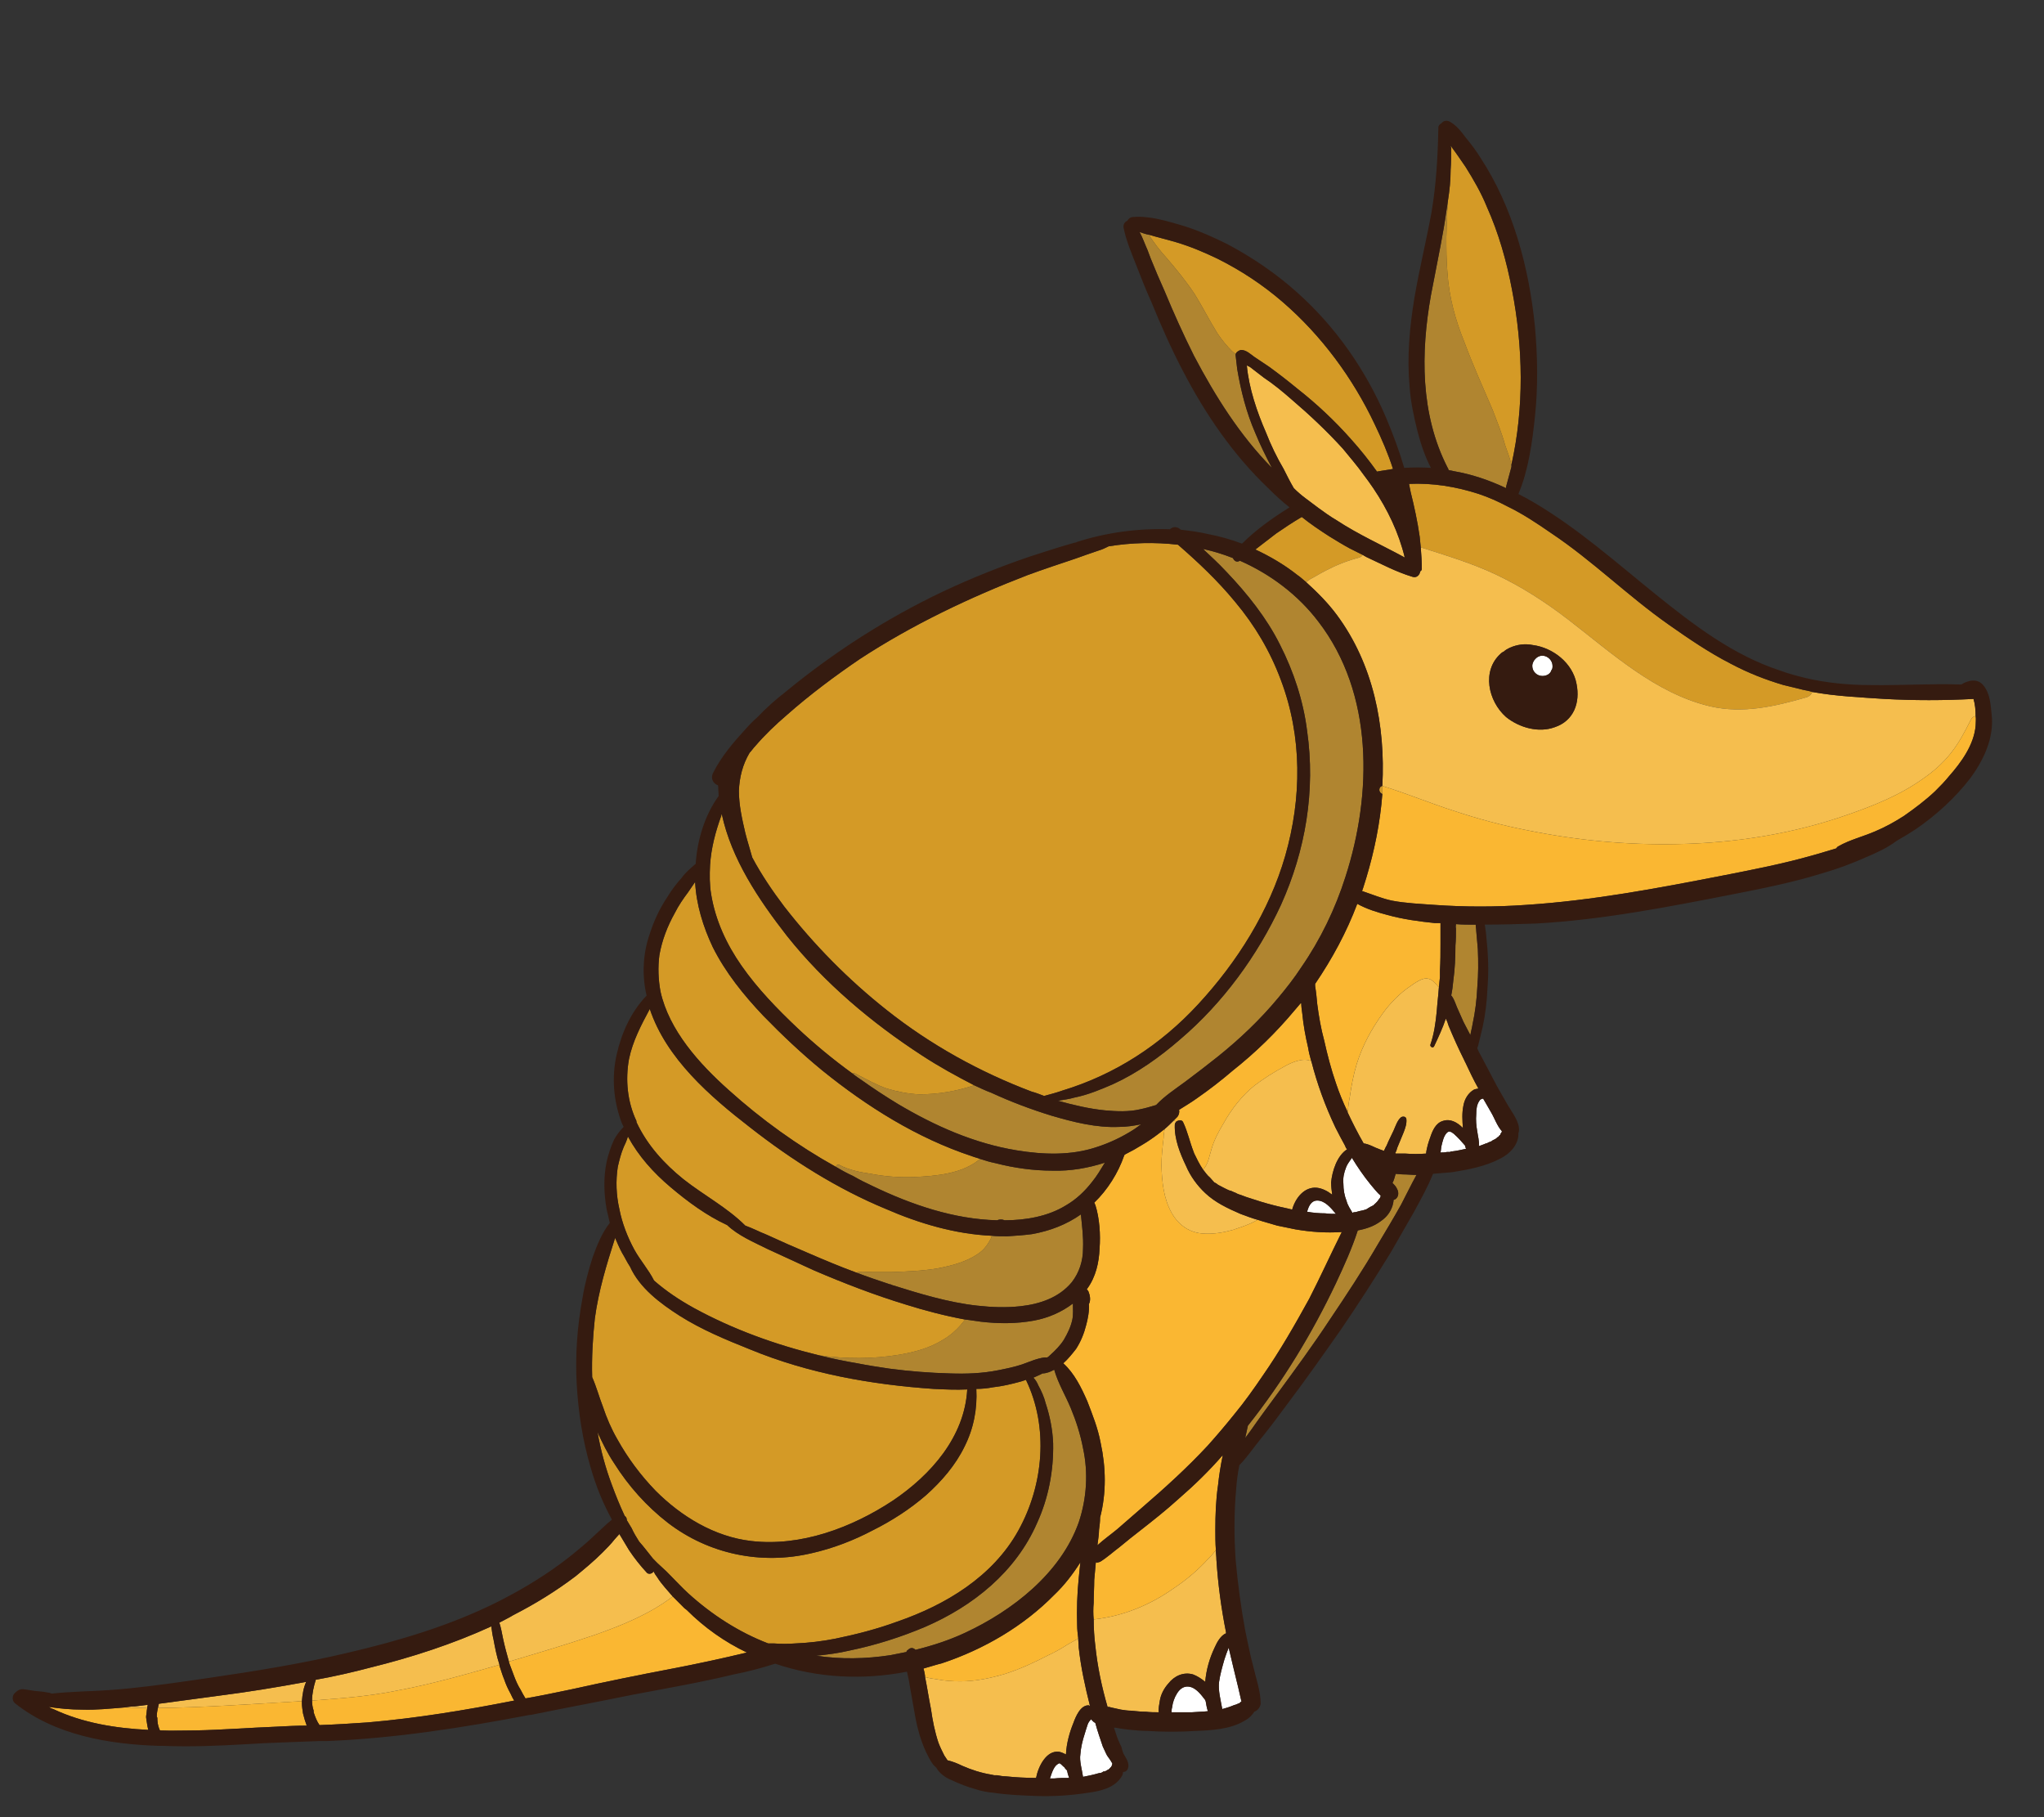 <?xml version="1.0" encoding="UTF-8" standalone="no"?>
<!-- Generator: Adobe Illustrator 16.0.0, SVG Export Plug-In . SVG Version: 6.00 Build 0)  -->

<svg
   xmlns:ns="&amp;ns_sfw;"
   xmlns:dc="http://purl.org/dc/elements/1.1/"
   xmlns:cc="http://creativecommons.org/ns#"
   xmlns:rdf="http://www.w3.org/1999/02/22-rdf-syntax-ns#"
   xmlns:svg="http://www.w3.org/2000/svg"
   xmlns="http://www.w3.org/2000/svg"
   xmlns:sodipodi="http://sodipodi.sourceforge.net/DTD/sodipodi-0.dtd"
   xmlns:inkscape="http://www.inkscape.org/namespaces/inkscape"
   version="1.0"
   id="Layer_1"
   x="0px"
   y="0px"
   width="450"
   height="400"
   viewBox="0 0 450 400"
   enable-background="new 0 0 1400 980"
   xml:space="preserve"
   sodipodi:docname="Armadillo5.svg"
   inkscape:version="0.92.3 (2405546, 2018-03-11)"><rect x="0" y="0" width="450" height="400" fill="#333333" stroke="none"/><defs
   id="defs4861" /><sodipodi:namedview
   pagecolor="#ffffff"
   bordercolor="#666666"
   borderopacity="1"
   objecttolerance="10"
   gridtolerance="10"
   guidetolerance="10"
   inkscape:pageopacity="0"
   inkscape:pageshadow="2"
   inkscape:window-width="2560"
   inkscape:window-height="1395"
   id="namedview4859"
   showgrid="false"
   inkscape:zoom="0.96326531"
   inkscape:cx="262.06967"
   inkscape:cy="473.80624"
   inkscape:window-x="-13"
   inkscape:window-y="-13"
   inkscape:window-maximized="1"
   inkscape:current-layer="g4856" />
<g
   id="g4856"
   transform="translate(0,-580)">
	<path
   d="m 339.569,724.333 c -0.704,0 -1.292,0.354 -1.76,0.941 -0.235,0.352 -0.469,0.822 -0.469,1.293 0,1.291 1.056,2.23 2.229,2.23 0.94,0 1.762,-0.47 1.997,-1.291 0.237,-0.234 0.237,-0.587 0.237,-0.939 0,-1.176 -1.059,-2.234 -2.234,-2.234 z"
   id="path4748"
   inkscape:connector-curvature="0"
   style="fill:#ffffff" />
	<path
   d="m 326.53,821.828 c -0.352,0 -0.705,0.235 -0.822,0.47 -0.586,0.823 -0.704,1.88 -0.704,2.936 -0.117,1.293 0,2.586 0.234,3.876 0.117,0.941 0.469,2.115 0.352,3.173 0.587,-0.234 1.057,-0.353 1.528,-0.589 0.118,0 0.235,0 0.352,-0.117 v 0 0 0 0 0 c 0.117,0 0.235,-0.118 0.235,-0.118 0.352,-0.117 0.704,-0.234 0.94,-0.469 0.235,-0.118 0.587,-0.235 0.822,-0.47 0,0 0.234,-0.117 0.234,-0.234 v 0 0 h 0.117 c 0.117,-0.117 0.352,-0.469 0.469,-0.469 v 0 c 0,-0.237 0.117,-0.354 0.235,-0.471 0,-0.118 0.117,-0.118 0.117,-0.235 0,0 0,0 0,-0.117 -1.056,-1.173 -1.643,-2.936 -2.349,-4.111 -0.584,-1.058 -1.171,-1.999 -1.76,-3.055 z"
   id="path4750"
   inkscape:connector-curvature="0"
   style="fill:#ffffff" />
	<path
   d="m 320.072,829.58 c -0.588,-0.47 -1.058,-0.704 -1.528,-0.234 -0.706,0.706 -0.94,1.879 -1.175,2.82 -0.117,0.469 -0.117,1.056 -0.234,1.525 v 0 c 0.469,0 0.94,0 1.41,-0.117 0.235,0 0.47,0 0.705,0 0.118,-0.117 0.118,-0.117 0.235,-0.117 v 0 c 0,0 0,0 0.117,0 1.058,-0.118 2.114,-0.353 3.172,-0.587 -0.117,-0.117 -0.117,-0.352 -0.235,-0.704 -0.706,-0.824 -1.529,-1.763 -2.467,-2.586 z"
   id="path4752"
   inkscape:connector-curvature="0"
   style="fill:#ffffff" />
	<path
   d="m 301.747,840.74 c -1.528,-1.879 -2.819,-3.759 -4.112,-5.874 -0.469,0.704 -1.056,1.41 -1.291,2.114 -0.472,1.173 -0.707,2.349 -0.589,3.524 0,1.409 0.237,2.701 0.707,3.875 0.234,0.94 0.822,1.762 1.291,2.584 0.12,0 0.237,-0.117 0.237,-0.117 0.469,0 0.822,-0.118 1.174,-0.235 0.587,-0.117 1.173,-0.234 1.762,-0.469 -0.118,0 0.587,-0.353 0.704,-0.47 0.118,0 0.824,-0.469 0.587,-0.234 0.354,-0.352 0.823,-0.706 1.175,-1.176 v 0 c 0,0 0,-0.117 0.117,-0.117 0,-0.117 0.118,-0.235 0.235,-0.352 0.117,-0.234 0.117,-0.117 0.234,-0.587 v 0 c -0.822,-0.705 -1.525,-1.644 -2.231,-2.466 z"
   id="path4754"
   inkscape:connector-curvature="0"
   style="fill:#ffffff" />
	<path
   d="m 290.001,844.263 c -1.293,0 -1.88,1.176 -2.232,2.466 1.293,0.235 2.701,0.353 3.994,0.353 0.821,0.117 1.525,0.117 2.349,0.117 -1.175,-1.409 -2.466,-2.936 -4.111,-2.936 z"
   id="path4756"
   inkscape:connector-curvature="0"
   style="fill:#ffffff" />
	<path
   d="m 271.56,947.16 c -0.354,-1.526 -0.707,-2.938 -1.058,-4.464 -0.352,0.822 -0.704,1.878 -0.941,2.586 -0.47,1.643 -0.939,3.285 -1.174,4.933 -0.235,1.878 0.353,3.994 0.704,5.988 0.824,-0.234 1.645,-0.469 2.469,-0.82 0.235,-0.118 0.47,-0.118 0.705,-0.235 v 0 c 0,0 0.469,-0.234 0.586,-0.234 0.117,-0.117 0.352,-0.352 0.469,-0.352 -0.235,-1.062 -0.469,-2 -0.704,-3.056 -0.351,-1.408 -0.703,-2.938 -1.056,-4.346 z"
   id="path4758"
   inkscape:connector-curvature="0"
   style="fill:#ffffff" />
	<path
   d="m 265.452,954.562 c 0,-0.117 -0.118,-0.234 -0.118,-0.353 -0.823,-1.061 -1.763,-2.351 -3.055,-2.82 -1.409,-0.47 -2.467,0.234 -3.171,1.408 -0.587,0.942 -0.941,1.999 -1.059,3.055 -0.117,0.352 -0.117,0.705 -0.117,1.057 1.411,0 2.938,0 4.464,0 1.292,-0.117 2.466,-0.117 3.524,-0.234 -0.234,-0.706 -0.351,-1.41 -0.468,-2.113 z"
   id="path4760"
   inkscape:connector-curvature="0"
   style="fill:#ffffff" />
	<path
   d="m 243.486,965.953 c -0.237,-0.471 -0.471,-1.057 -0.706,-1.526 -0.586,-1.761 -1.173,-3.406 -1.643,-5.167 -0.471,-0.234 -0.706,-0.588 -0.94,-0.822 -0.117,0.117 -0.586,0.705 -0.704,1.057 -0.235,0.704 -0.47,1.407 -0.706,2.229 -0.47,1.412 -0.822,2.938 -0.939,4.464 -0.235,1.412 0.352,3.29 0.586,4.934 1.176,-0.235 2.349,-0.471 3.525,-0.822 0.352,0 0.704,-0.117 0.938,-0.353 0.234,0 0.352,0 0.471,-0.117 v 0 0 c 0,0 0,0 0.117,0 0.117,-0.117 0.353,-0.234 0.587,-0.352 0.118,-0.117 0.118,-0.117 0.118,-0.117 0,0 0.117,0 0.117,-0.118 0.118,-0.117 0.235,-0.234 0.353,-0.352 v 0 -0.118 0 c 0.117,0 0.117,-0.116 0.117,-0.116 0,-0.118 0.117,-0.354 0.117,-0.471 -0.117,-0.234 -0.234,-0.352 -0.352,-0.586 -0.352,-0.587 -0.821,-1.061 -1.056,-1.647 z"
   id="path4762"
   inkscape:connector-curvature="0"
   style="fill:#ffffff" />
	<path
   d="m 234.323,969.008 c -0.353,-0.235 -0.587,-0.587 -0.939,-0.822 -0.117,0 -0.117,0 -0.235,-0.117 v 0.117 c -1.056,0.353 -1.527,1.878 -1.997,3.29 0.353,0 0.587,0 0.941,0 1.056,-0.116 2.112,-0.116 3.288,-0.116 -0.234,-0.592 -0.352,-1.061 -0.469,-1.647 -0.235,-0.235 -0.472,-0.471 -0.589,-0.705 z"
   id="path4764"
   inkscape:connector-curvature="0"
   style="fill:#ffffff" />
	<path
   d="m 331.348,677.936 c -0.706,-2.583 -1.762,-5.167 -2.701,-7.634 -2.116,-4.933 -4.346,-9.868 -6.226,-14.918 -1.997,-4.933 -3.407,-9.985 -3.759,-15.388 -0.235,-2.583 -0.235,-5.167 -0.235,-7.871 0.117,-2.584 0.117,-5.285 0.352,-7.869 0,-0.117 0,-0.117 0,-0.117 -0.117,0.822 -0.235,1.645 -0.352,2.349 -0.706,5.05 -1.762,9.983 -2.701,14.918 -0.235,1.174 -0.472,2.349 -0.706,3.64 -2.232,12.569 -2.349,26.077 3.642,37.824 0.117,0.235 0.235,0.352 0.235,0.587 0.352,0.117 0.704,0.117 1.058,0.234 4.109,0.704 7.869,1.997 11.628,3.76 0,-0.117 0,-0.235 0,-0.353 0.353,-1.41 0.822,-2.938 1.173,-4.346 0,-0.117 0,-0.354 0,-0.471 -0.352,-1.524 -0.939,-2.935 -1.408,-4.345 z"
   id="path4766"
   inkscape:connector-curvature="0"
   style="fill:#b08530" />
	<path
   d="m 325.005,784.945 c 0,-0.47 -0.117,-0.939 -0.117,-1.409 -1.528,0 -2.938,0 -4.347,-0.12 0,0.354 -0.117,0.589 0,0.941 0,1.291 0,2.467 -0.117,3.759 0,2.584 -0.117,5.168 -0.469,7.751 -0.117,1.176 -0.237,2.232 -0.471,3.29 0.117,0 0.117,0.118 0.234,0.235 0.471,0.704 0.706,1.526 1.058,2.349 0.47,1.056 0.939,2.115 1.409,3.171 0.471,0.94 1.058,1.997 1.527,2.938 0.117,-0.823 0.352,-1.527 0.471,-2.349 0.587,-2.703 0.939,-5.521 1.056,-8.223 0.235,-2.82 0.235,-5.522 0.117,-8.34 -0.117,-1.292 -0.234,-2.7 -0.351,-3.993 z"
   id="path4768"
   inkscape:connector-curvature="0"
   style="fill:#b08530" />
	<path
   d="m 307.268,838.389 c -0.234,0.706 -0.352,1.41 -0.706,1.997 0.354,0.354 0.706,0.706 0.941,1.175 0.704,1.174 0.234,2.349 -0.705,2.584 0,0.47 -0.117,0.824 -0.236,1.293 -0.469,1.409 -1.291,2.466 -2.467,3.288 -1.525,1.175 -3.288,1.762 -5.167,2.114 -1.293,3.995 -3.056,7.872 -4.815,11.631 -5.287,11.159 -11.748,21.731 -19.381,31.361 -0.235,0.939 -0.352,1.76 -0.587,2.7 0.47,-0.587 0.822,-1.174 1.291,-1.76 1.88,-2.699 3.877,-5.402 5.874,-8.105 3.877,-5.285 7.753,-10.571 11.394,-16.092 3.642,-5.402 7.282,-10.924 10.572,-16.561 1.762,-2.938 3.524,-5.874 5.167,-8.81 1.176,-2.232 2.231,-4.463 3.408,-6.578 -0.941,0 -1.997,-0.118 -2.938,-0.118 -0.589,0.001 -1.176,-0.119 -1.645,-0.119 z"
   id="path4770"
   inkscape:connector-curvature="0"
   style="fill:#b08530" />
	<path
   d="m 281.426,799.628 c 1.762,-2.114 3.525,-4.346 5.05,-6.695 4.229,-6.108 7.519,-12.921 9.75,-19.968 5.872,-18.208 6.226,-40.291 -5.991,-56.148 -4.463,-5.874 -10.572,-10.455 -17.267,-13.391 -0.704,0.47 -1.291,0 -1.528,-0.586 -2.114,-0.824 -4.346,-1.528 -6.578,-1.998 1.762,1.644 3.524,3.288 5.17,5.05 4.581,4.815 8.81,10.103 11.746,15.975 3.055,5.991 5.167,12.452 5.991,19.029 1.88,13.156 -0.352,26.312 -5.756,38.294 -5.167,11.159 -12.803,21.611 -22.2,29.6 -4.463,3.877 -9.396,7.399 -14.801,9.868 -2.701,1.173 -5.52,2.349 -8.456,2.936 -1.176,0.353 -2.351,0.47 -3.642,0.704 3.405,0.941 6.813,1.762 10.335,2.115 2.586,0.235 5.287,0.352 7.753,-0.235 1.176,-0.235 2.349,-0.587 3.525,-0.939 1.877,-1.997 4.228,-3.524 6.46,-5.17 2.349,-1.762 4.815,-3.64 7.165,-5.52 4.816,-3.876 9.28,-8.105 13.274,-12.921 z"
   id="path4772"
   inkscape:connector-curvature="0"
   style="fill:#b08530" />
	<path
   d="m 253.352,636.943 c 0.941,2.349 1.998,4.815 3.054,7.165 1.999,4.816 4.111,9.514 6.462,14.212 4.698,8.927 10.101,17.502 17.148,24.669 -1.291,-2.469 -2.584,-5.053 -3.64,-7.636 -1.997,-4.581 -3.173,-9.279 -3.994,-14.095 -0.117,-0.94 -0.235,-1.997 -0.352,-3.055 0,0 0,-0.118 0,-0.235 -0.235,-0.234 -0.589,-0.469 -0.824,-0.704 -1.173,-1.176 -2.232,-2.467 -3.171,-3.877 -1.762,-2.818 -3.29,-5.871 -5.05,-8.692 -1.88,-2.819 -3.994,-5.402 -6.108,-7.869 -1.528,-1.645 -2.819,-3.408 -3.995,-5.17 -0.704,-0.117 -1.293,-0.352 -1.997,-0.587 0.704,1.293 1.174,2.702 1.763,3.995 0.234,0.586 0.469,1.29 0.704,1.879 z"
   id="path4774"
   inkscape:connector-curvature="0"
   style="fill:#b08530" />
	<path
   d="m 231.504,825.588 c -4.581,-1.41 -8.927,-3.055 -13.273,-5.052 -1.292,-0.469 -2.466,-1.056 -3.759,-1.643 -3.875,1.291 -7.869,1.995 -12.098,1.995 -2.466,-0.118 -4.815,-0.587 -7.165,-1.291 -2.349,-0.822 -4.583,-2.115 -6.93,-3.291 -0.236,-0.117 -0.471,-0.117 -0.588,0 0.706,0.589 1.41,1.059 2.115,1.528 2.466,1.763 5.167,3.525 7.871,5.169 8.105,4.816 16.796,8.69 26.194,10.218 5.754,0.941 11.862,1.176 17.502,-0.704 2.936,-0.941 5.637,-2.232 8.223,-3.877 0.469,-0.352 1.056,-0.704 1.643,-1.173 -1.643,0.352 -3.288,0.586 -4.816,0.586 -5.051,0.236 -10.104,-1.057 -14.919,-2.465 z"
   id="path4776"
   inkscape:connector-curvature="0"
   style="fill:#b08530" />
	<path
   d="m 219.171,836.04 c -1.175,-0.235 -2.351,-0.587 -3.407,-0.939 -3.876,3.288 -9.631,3.76 -14.566,3.994 -3.17,0.117 -6.343,-0.117 -9.396,-0.706 -2.349,-0.353 -4.933,-0.821 -7.047,-1.995 -0.353,-0.117 -0.705,0.117 -0.705,0.469 1.174,0.705 2.467,1.408 3.757,1.998 1.41,0.821 2.818,1.525 4.347,2.231 8.574,4.111 17.854,7.282 27.37,7.517 0.469,-0.235 1.173,-0.235 1.643,0 4.581,0 9.516,-0.821 13.51,-3.288 2.231,-1.292 4.109,-3.055 5.754,-5.169 1.059,-1.291 1.88,-2.701 2.818,-4.229 -3.639,1.176 -7.517,1.879 -11.511,1.762 -4.228,0 -8.455,-0.586 -12.567,-1.645 z"
   id="path4778"
   inkscape:connector-curvature="0"
   style="fill:#b08530" />
	<path
   d="m 235.732,889.956 c -1.173,-2.82 -2.818,-5.52 -3.64,-8.457 -0.823,0.469 -1.763,0.821 -2.585,0.821 -0.587,0.352 -1.292,0.587 -1.998,0.938 0.472,0.474 0.823,1.061 1.058,1.647 0.704,1.291 1.291,2.582 1.645,3.994 0.938,2.817 1.525,5.873 1.644,8.81 0.117,6.107 -1.057,12.1 -3.523,17.502 -4.698,10.805 -14.097,18.323 -24.669,22.904 -5.285,2.234 -10.804,3.994 -16.443,5.167 -2.466,0.588 -5.05,0.939 -7.517,1.175 5.402,0.825 10.921,0.708 16.326,-0.118 1.176,-0.234 2.349,-0.469 3.525,-0.704 0,-0.116 0.117,-0.353 0.352,-0.47 0.586,-0.586 1.173,-0.469 1.645,0 3.757,-0.938 7.399,-2.112 10.922,-3.758 10.337,-4.815 21.026,-13.038 25.021,-24.313 1.762,-5.285 2.115,-10.926 0.938,-16.329 -0.586,-3.055 -1.525,-5.988 -2.701,-8.809 z"
   id="path4780"
   inkscape:connector-curvature="0"
   style="fill:#b08530" />
	<path
   d="m 196.265,862.823 c 5.992,1.878 12.452,3.875 18.913,4.581 3.17,0.352 6.343,0.469 9.514,0.118 4.229,-0.469 8.457,-1.88 11.275,-5.287 1.646,-2.115 2.467,-4.698 2.467,-7.399 0.117,-2.583 -0.235,-5.05 -0.469,-7.517 -3.17,2.232 -6.813,3.64 -10.806,4.346 -1.763,0.235 -3.641,0.353 -5.403,0.47 -1.176,0 -2.349,0 -3.408,-0.117 -0.117,0.469 -0.352,0.938 -0.586,1.291 -0.586,1.058 -1.41,1.997 -2.466,2.701 -2.584,1.762 -5.756,2.586 -8.81,3.172 -3.408,0.587 -6.813,0.705 -10.103,0.822 -1.528,0 -3.054,0 -4.581,0 -0.939,0 -2.231,-0.234 -3.288,0.117 2.466,0.941 4.933,1.763 7.399,2.586 0.117,-10e-4 0.235,-10e-4 0.352,0.116 z"
   id="path4782"
   inkscape:connector-curvature="0"
   style="fill:#b08530" />
	<path
   d="m 188.748,880.091 c 2.349,0.469 4.698,0.821 7.048,1.173 4.463,0.588 8.927,0.939 13.391,1.057 3.524,0.118 7.047,0 10.572,-0.704 1.762,-0.353 3.524,-0.705 5.285,-1.292 1.645,-0.586 3.172,-1.291 4.933,-1.529 0.236,0 0.354,0 0.588,0 0.235,-0.117 0.469,-0.353 0.586,-0.47 1.176,-1.056 2.232,-2.113 3.054,-3.403 0.824,-1.413 1.527,-2.82 1.879,-4.466 0.235,-1.173 0.118,-2.349 0.118,-3.522 -2.466,1.877 -5.402,3.17 -8.575,3.756 -3.875,0.707 -7.751,0.707 -11.746,0.235 -1.056,-0.117 -2.232,-0.353 -3.407,-0.47 -0.352,0.47 -0.705,0.824 -1.057,1.293 -1.056,1.173 -2.231,2.232 -3.642,3.056 -2.936,1.877 -6.341,2.816 -9.866,3.403 -5.639,0.943 -11.748,0.943 -17.619,0.117 2.819,0.709 5.638,1.296 8.458,1.766 z"
   id="path4784"
   inkscape:connector-curvature="0"
   style="fill:#b08530" />
	<path
   d="m 163.258,792.581 c 3.525,5.05 7.871,9.514 12.334,13.743 3.757,3.525 7.869,6.93 12.098,9.983 0.117,-0.117 0.352,-0.117 0.588,0 2.347,1.176 4.581,2.469 6.93,3.291 2.35,0.704 4.699,1.173 7.165,1.291 4.229,0 8.223,-0.704 12.098,-1.995 -3.875,-1.997 -7.752,-4.111 -11.511,-6.578 -11.041,-7.167 -21.496,-15.977 -29.717,-26.312 -6.226,-7.988 -12.217,-16.915 -14.331,-26.783 -0.118,0.117 -0.118,0.235 -0.118,0.352 -1.29,3.524 -2.231,7.167 -2.466,10.809 -0.117,2.23 -0.117,4.347 0.235,6.458 0.941,5.755 3.408,11.043 6.695,15.741 z"
   id="path4786"
   inkscape:connector-curvature="0"
   style="fill:#d49a26" />
	<path
   d="m 224.809,884.085 c -2.114,0.586 -4.112,1.056 -6.226,1.29 -1.173,0.235 -2.466,0.352 -3.64,0.352 0.235,4.464 -0.588,8.693 -2.586,12.687 -1.995,4.111 -5.05,7.636 -8.456,10.688 -3.524,3.055 -7.519,5.641 -11.747,7.753 -4.229,2.234 -8.811,3.994 -13.509,5.05 -11.041,2.586 -22.552,0.235 -31.596,-6.693 -4.7,-3.642 -8.692,-8.105 -11.865,-13.155 -1.409,-2.117 -2.584,-4.464 -3.64,-6.815 0.705,3.995 1.76,7.871 3.171,11.631 0.823,2.229 1.762,4.581 2.818,6.811 0.352,0.235 0.469,0.591 0.469,0.943 0.354,0.586 0.706,1.173 1.059,1.761 0.47,1.056 1.058,1.998 1.645,2.938 1.056,1.173 1.998,2.464 3.053,3.759 1.176,1.292 2.701,2.464 3.877,3.756 1.292,1.294 2.584,2.703 3.877,3.876 5.167,4.698 11.159,8.576 17.619,11.044 0.47,0 0.822,0 1.291,0 1.528,0.117 3.055,0.117 4.583,0 2.936,-0.117 5.988,-0.469 8.927,-1.057 4.581,-0.942 9.162,-2.115 13.625,-3.759 10.569,-3.643 21.024,-9.87 26.663,-20.088 5.52,-9.983 6.695,-22.669 1.645,-33.123 -0.353,0.116 -0.705,0.233 -1.057,0.351 z"
   id="path4788"
   inkscape:connector-curvature="0"
   style="fill:#d49a26" />
	<path
   d="m 160.44,819.948 c 7.165,6.46 15.153,12.217 23.61,16.915 0,-0.352 0.352,-0.586 0.705,-0.469 2.114,1.174 4.698,1.643 7.047,1.995 3.053,0.589 6.226,0.823 9.396,0.706 4.935,-0.234 10.69,-0.706 14.566,-3.994 -0.586,-0.234 -1.173,-0.352 -1.762,-0.586 -12.098,-3.995 -23.139,-10.924 -33.007,-18.913 -4.581,-3.759 -8.809,-7.751 -12.921,-11.98 -4.346,-4.581 -8.34,-9.516 -11.159,-15.153 -2.114,-4.463 -3.64,-9.396 -3.876,-14.331 -0.469,0.707 -1.056,1.527 -1.525,2.232 -1.059,1.41 -2.115,2.938 -2.938,4.581 -1.643,2.938 -2.818,5.991 -3.405,9.281 -0.352,2.701 -0.235,5.402 0.234,7.986 1.879,8.575 8.575,15.976 15.035,21.73 z"
   id="path4790"
   inkscape:connector-curvature="0"
   style="fill:#d49a26" />
	<path
   d="m 397.01,731.852 c -1.411,-0.352 -2.82,-0.704 -4.347,-1.056 -3.994,-1.175 -7.871,-2.703 -11.63,-4.7 -4.815,-2.466 -9.279,-5.52 -13.625,-8.575 -9.045,-6.343 -16.796,-14.095 -25.96,-20.203 -3.053,-2.115 -6.226,-4.229 -9.631,-5.872 -1.997,-1.059 -4.111,-1.997 -6.226,-2.703 -5.05,-1.644 -10.22,-2.466 -15.387,-2.232 0.117,0.588 0.234,1.176 0.352,1.762 0.824,3.29 1.528,6.578 1.998,9.866 0.117,0.824 0.117,1.528 0.234,2.351 5.521,1.761 11.042,3.406 16.329,5.872 5.754,2.703 11.042,6.108 16.092,9.985 9.631,7.399 19.264,16.326 31.362,19.146 7.166,1.644 14.213,0 21.143,-1.997 0.705,-0.237 1.059,-0.706 1.293,-1.175 -0.707,-0.234 -1.411,-0.352 -1.997,-0.469 z"
   id="path4792"
   inkscape:connector-curvature="0"
   style="fill:#d49a26" />
	<path
   d="m 322.421,655.384 c 1.88,5.05 4.109,9.985 6.226,14.918 0.939,2.466 1.995,5.05 2.701,7.634 0.47,1.411 1.057,2.821 1.408,4.347 2.821,-12.567 2.584,-25.84 0.118,-38.527 -1.174,-6.225 -2.936,-12.451 -5.52,-18.206 -1.293,-3.172 -2.936,-5.991 -4.698,-8.81 -1.059,-1.527 -1.998,-2.938 -3.055,-4.346 0,-0.118 -0.117,-0.237 -0.234,-0.237 0,0.119 0.117,0.237 0.117,0.354 0,1.643 0,3.288 -0.117,4.815 0,2.349 -0.235,4.581 -0.587,6.813 0,0 0,0 0,0.117 -0.235,2.584 -0.235,5.285 -0.352,7.869 0,2.704 0,5.288 0.235,7.871 0.351,5.403 1.761,10.455 3.758,15.388 z"
   id="path4794"
   inkscape:connector-curvature="0"
   style="fill:#d49a26" />
	<path
   d="m 282.365,646.457 c -4.346,-3.759 -9.162,-6.93 -14.33,-9.514 -2.938,-1.41 -5.991,-2.701 -9.162,-3.642 -1.997,-0.586 -3.994,-1.058 -5.991,-1.645 1.176,1.762 2.467,3.525 3.995,5.17 2.114,2.466 4.228,5.05 6.108,7.869 1.761,2.821 3.288,5.874 5.05,8.692 0.939,1.411 1.998,2.701 3.171,3.877 0.234,0.234 0.589,0.469 0.824,0.704 0.117,-0.469 0.704,-0.822 1.173,-0.939 1.176,0 2.115,0.939 2.938,1.525 1.057,0.707 2.112,1.411 3.171,2.117 2.114,1.526 4.228,3.171 6.225,4.816 4.347,3.405 8.34,7.165 11.98,11.276 1.997,2.232 3.877,4.581 5.639,7.047 1.174,-0.235 2.349,-0.352 3.525,-0.587 -1.058,-3.29 -2.468,-6.578 -3.994,-9.75 -4.815,-10.218 -11.748,-19.617 -20.322,-27.016 z"
   id="path4796"
   inkscape:connector-curvature="0"
   style="fill:#d49a26" />
	<path
   d="m 304.095,754.639 c 0,0 0.118,0.117 0.235,0.117 0,-0.587 0,-1.174 0,-1.761 -0.704,0.119 -0.939,1.175 -0.235,1.644 z"
   id="path4798"
   inkscape:connector-curvature="0"
   style="fill:#d49a26" />
	<path
   d="m 292.585,698.022 c -1.997,-1.291 -4.112,-2.701 -5.991,-4.227 -1.997,1.173 -3.757,2.349 -5.637,3.64 -1.527,1.175 -3.055,2.349 -4.581,3.524 3.288,1.526 6.46,3.406 9.279,5.637 0.705,0.472 1.292,1.059 1.88,1.528 0.235,-0.117 0.587,-0.352 0.821,-0.586 1.176,-0.587 2.232,-1.293 3.408,-1.88 2.466,-1.293 4.815,-2.232 7.517,-2.936 0.234,-0.117 0.586,-0.236 0.704,-0.588 -0.939,-0.47 -1.877,-0.939 -2.818,-1.409 -1.529,-0.823 -3.055,-1.762 -4.582,-2.703 z"
   id="path4800"
   inkscape:connector-curvature="0"
   style="fill:#d49a26" />
	<path
   d="m 271.913,712.47 c -3.76,-4.581 -8.106,-8.692 -12.569,-12.569 -5.05,-0.587 -10.22,-0.47 -15.271,0.354 -0.704,0.352 -1.41,0.704 -2.232,0.939 -1.762,0.586 -3.407,1.173 -5.05,1.762 -3.525,1.173 -7.049,2.349 -10.572,3.64 -12.804,4.935 -25.373,10.925 -36.884,18.444 -5.52,3.757 -11.042,7.869 -16.092,12.332 -2.467,2.116 -4.818,4.346 -6.93,6.814 -0.472,0.47 -0.823,1.056 -1.292,1.525 -1.528,2.586 -2.232,5.404 -2.349,8.341 0,3.173 0.704,6.226 1.408,9.278 0.471,1.88 1.058,3.643 1.527,5.405 1.997,3.757 4.464,7.399 7.047,10.807 6.578,8.457 14.097,16.091 22.554,22.787 9.631,7.636 20.438,13.625 31.949,17.971 0.94,0.235 1.762,0.587 2.701,0.941 1.292,-0.354 2.703,-0.706 3.994,-1.175 11.63,-3.523 21.73,-10.101 29.954,-19.028 8.575,-9.281 15.623,-20.439 19.147,-32.654 3.64,-12.687 3.758,-26.194 -0.941,-38.646 -2.348,-6.344 -5.754,-12.098 -10.099,-17.268 z"
   id="path4802"
   inkscape:connector-curvature="0"
   style="fill:#d49a26" />
	<path
   d="m 140.12,826.996 c 2.349,5.052 6.106,9.164 10.335,12.569 4.464,3.524 9.633,6.225 13.625,10.22 1.645,0.586 3.173,1.408 4.7,1.997 3.054,1.408 5.99,2.701 9.045,3.992 3.522,1.528 7.165,3.056 10.689,4.346 1.057,-0.352 2.349,-0.117 3.288,-0.117 1.527,0 3.053,0 4.581,0 3.29,-0.117 6.695,-0.234 10.103,-0.822 3.053,-0.586 6.226,-1.41 8.81,-3.172 1.056,-0.704 1.88,-1.643 2.466,-2.701 0.235,-0.352 0.469,-0.821 0.586,-1.291 -7.986,-0.353 -15.974,-2.702 -23.256,-5.874 -10.807,-4.463 -20.792,-10.807 -29.954,-17.972 -8.81,-6.812 -18.443,-15.153 -22.083,-26.076 -1.88,3.524 -3.759,7.047 -4.581,11.041 -0.823,4.581 -0.352,9.396 1.646,13.625 0,0.118 0,0.118 0,0.235 z"
   id="path4804"
   inkscape:connector-curvature="0"
   style="fill:#d49a26" />
	<path
   d="m 139.648,855.07 c 1.292,2.349 3.172,4.463 4.346,6.813 2.701,2.349 5.521,4.229 8.692,5.991 8.575,4.699 17.973,8.105 27.604,10.453 5.871,0.826 11.98,0.826 17.619,-0.117 3.525,-0.587 6.93,-1.525 9.866,-3.403 1.411,-0.824 2.586,-1.882 3.642,-3.056 0.352,-0.469 0.705,-0.823 1.057,-1.293 -4.464,-0.821 -8.928,-1.997 -13.039,-3.288 -6.93,-2.115 -13.625,-4.698 -20.204,-7.519 -3.405,-1.526 -6.812,-3.17 -10.217,-4.698 -3.056,-1.527 -6.46,-2.936 -8.927,-5.285 -4.583,-2.115 -8.693,-5.169 -12.452,-8.34 -3.759,-3.173 -7.047,-6.813 -9.396,-11.159 -0.237,0.821 -0.589,1.645 -0.94,2.349 -0.587,1.408 -0.939,2.818 -1.292,4.346 -0.469,3.054 -0.352,6.226 0.352,9.279 0.588,3.053 1.764,6.109 3.289,8.927 z"
   id="path4806"
   inkscape:connector-curvature="0"
   style="fill:#d49a26" />
	<path
   d="m 135.891,896.771 c 2.349,4.228 5.167,7.984 8.458,11.391 5.637,5.638 12.919,10.101 21.025,11.044 10.923,1.29 22.2,-2.939 31.244,-8.927 8.34,-5.641 15.74,-13.981 16.329,-24.435 -2.466,0.117 -4.935,0 -7.402,-0.117 -13.742,-0.938 -27.602,-3.407 -40.406,-8.692 -5.287,-2.112 -10.689,-4.346 -15.504,-7.399 -4.229,-2.701 -8.811,-6.108 -10.925,-10.807 -0.706,-1.059 -1.175,-2.115 -1.762,-3.056 -0.587,-1.056 -1.056,-2.231 -1.528,-3.288 v 0 c -1.88,5.874 -3.64,11.628 -4.463,17.736 -0.469,4.345 -0.704,8.691 -0.586,12.919 0.94,2.117 1.527,4.347 2.349,6.463 0.819,2.47 1.878,4.934 3.171,7.168 z"
   id="path4808"
   inkscape:connector-curvature="0"
   style="fill:#d49a26" />
	<path
   d="m 434.48,733.849 c -6.461,0.352 -13.156,0.352 -19.616,0 -5.287,-0.353 -10.689,-0.589 -15.857,-1.528 -0.234,0.469 -0.588,0.938 -1.293,1.175 -6.93,1.997 -13.977,3.641 -21.143,1.997 -12.098,-2.82 -21.731,-11.747 -31.362,-19.146 -5.05,-3.877 -10.337,-7.282 -16.092,-9.985 -5.287,-2.466 -10.807,-4.111 -16.329,-5.872 0.117,1.526 0.235,3.171 0.235,4.699 0,0.234 -0.118,0.469 -0.352,0.586 -0.117,0.821 -0.821,1.528 -1.763,1.176 -3.522,-1.059 -6.813,-2.821 -10.101,-4.346 -0.234,-0.119 -0.588,-0.354 -0.823,-0.471 -0.117,0.352 -0.469,0.471 -0.704,0.588 -2.702,0.704 -5.051,1.643 -7.517,2.936 -1.176,0.587 -2.231,1.293 -3.408,1.88 -0.234,0.234 -0.586,0.469 -0.821,0.586 2.467,2.232 4.816,4.581 6.813,7.282 7.988,10.807 10.689,24.317 9.983,37.589 0.117,0 0.234,0 0.352,0.118 5.287,1.643 10.337,3.757 15.506,5.402 5.285,1.763 10.57,3.173 15.975,4.229 10.924,2.232 21.965,3.29 33.125,3.055 12.686,-0.237 25.373,-2.233 37.47,-6.462 5.756,-1.995 11.628,-4.346 16.68,-7.986 2.232,-1.528 4.347,-3.408 6.109,-5.64 1.76,-2.231 3.053,-4.698 4.346,-7.282 0.235,-0.469 0.587,-0.704 1.056,-0.823 0,-1.29 -0.117,-2.583 -0.469,-3.757 z m -92.208,6.226 v 0 c -3.525,1.291 -7.753,0.118 -10.689,-2.231 -3.994,-3.525 -5.404,-10.22 -1.176,-13.979 0.235,-0.234 0.469,-0.353 0.706,-0.47 0.353,-0.352 0.822,-0.586 1.292,-0.821 1.645,-0.706 3.29,-0.941 5.052,-0.587 4.464,0.587 8.81,3.992 9.631,8.573 0.821,4.111 -0.587,8.105 -4.816,9.515 z"
   id="path4810"
   inkscape:connector-curvature="0"
   style="fill:#f5be4e" />
	<path
   d="m 322.421,813.488 c -1.293,-2.584 -2.466,-5.168 -3.524,-7.751 -0.118,-0.472 -0.353,-1.058 -0.587,-1.528 -0.706,2.115 -1.645,4.111 -2.583,6.109 -0.235,0.469 -0.94,0.117 -0.823,-0.352 0.823,-2.352 1.175,-4.935 1.41,-7.401 0.117,-1.763 0.352,-3.523 0.47,-5.285 -0.118,-0.117 -0.235,-0.117 -0.353,-0.352 -0.821,-0.941 -1.527,-1.645 -2.701,-1.528 -0.941,0.117 -2.231,0.939 -3.173,1.646 -2.349,1.525 -4.581,3.875 -6.108,5.989 -2.466,3.407 -4.464,7.049 -5.754,11.161 -0.705,2.349 -1.176,4.815 -1.528,7.282 -0.234,1.173 -0.352,2.232 -0.47,3.405 1.056,2.232 2.232,4.581 3.523,6.813 1.176,0.119 2.468,0.941 3.525,1.293 0.352,0.117 0.587,0.234 0.939,0.352 0.236,-0.469 0.354,-0.821 0.588,-1.173 0.469,-1.176 1.056,-2.232 1.527,-3.29 0.47,-1.056 0.822,-2.232 1.643,-2.937 0.352,-0.234 1.059,-0.234 1.176,0.353 0.118,1.059 -0.234,1.997 -0.589,2.936 -0.469,1.176 -0.939,2.232 -1.408,3.408 -0.117,0.469 -0.234,0.822 -0.469,1.173 0.117,0 0.117,0.118 0.117,0.118 0.704,0 1.408,0 2.115,0 1.525,0.117 3.053,0.117 4.581,0 0.117,-1.291 0.587,-2.701 0.939,-3.64 0.469,-1.41 1.175,-3.055 2.701,-3.525 1.645,-0.586 3.172,0.235 4.463,1.528 -0.117,-1.645 -0.234,-3.29 0.118,-4.933 0.236,-1.41 1.058,-2.82 2.351,-3.524 0.234,-0.117 0.586,-0.117 0.938,-0.234 -1.056,-1.88 -1.998,-3.877 -2.936,-5.874 -10e-4,-0.004 -0.118,-0.121 -0.118,-0.239 z"
   id="path4812"
   inkscape:connector-curvature="0"
   style="fill:#f5be4e" />
	<path
   d="m 293.995,828.171 c -2.232,-4.698 -3.994,-9.513 -5.287,-14.565 -1.762,-0.939 -4.581,0.352 -5.991,1.175 -2.23,1.174 -4.581,2.701 -6.458,4.111 -2.821,2.232 -5.17,5.285 -6.932,8.458 -1.057,1.76 -1.995,3.522 -2.584,5.519 -0.47,1.411 -0.705,3.408 -1.88,4.581 0.471,0.586 0.94,1.293 1.528,1.762 0.352,0.353 0.587,0.705 0.941,1.056 v 0 0 c 0.117,0 0.352,0.237 0.469,0.237 0.117,0.117 0.234,0.235 0.469,0.352 0.704,0.353 1.528,0.822 2.349,1.174 v 0 0 0 0 c 0.117,0 0.352,0.118 0.469,0.118 0.118,0.117 0.352,0.117 0.472,0.234 0.705,0.234 0.47,0.234 1.056,0.471 0.821,0.235 1.527,0.586 2.349,0.822 1.762,0.586 3.642,1.173 5.521,1.645 1.292,0.352 2.701,0.587 3.993,0.939 0.706,-2.583 2.701,-5.05 5.404,-4.815 1.173,0.117 2.349,0.705 3.405,1.527 -0.118,-0.94 -0.235,-1.879 -0.235,-2.703 0.235,-2.466 1.293,-5.872 3.525,-7.282 -0.234,-0.235 -0.352,-0.469 -0.47,-0.821 -0.705,-1.294 -1.409,-2.586 -2.113,-3.995 z"
   id="path4814"
   inkscape:connector-curvature="0"
   style="fill:#f5be4e" />
	<path
   d="m 282.6,683.223 c 0.706,1.409 1.41,2.818 2.234,4.229 0.821,0.821 1.643,1.525 2.583,2.231 0.938,0.704 1.879,1.408 2.818,2.115 1.291,0.939 2.584,1.877 3.994,2.701 4.815,3.171 10.101,5.522 15.036,8.223 -1.293,-5.404 -3.76,-10.572 -6.93,-15.27 -0.707,-1.058 -1.411,-1.997 -2.117,-2.938 -1.408,-1.995 -3.053,-3.875 -4.581,-5.755 -3.522,-3.876 -7.399,-7.518 -11.393,-10.923 -1.88,-1.646 -3.875,-3.291 -5.992,-4.698 -1.056,-0.823 -1.995,-1.528 -3.053,-2.35 -0.235,-0.117 -0.469,-0.234 -0.704,-0.354 0.469,5.053 2.231,10.22 4.229,14.801 1.057,2.701 2.349,5.404 3.876,7.988 z"
   id="path4816"
   inkscape:connector-curvature="0"
   style="fill:#f5be4e" />
	<path
   d="m 265.334,842.618 c -1.763,-1.643 -3.29,-3.757 -4.229,-5.989 -1.292,-2.703 -2.583,-5.874 -2.466,-9.044 0,-0.234 0.117,-0.471 0.353,-0.706 l -0.587,-0.235 c -0.588,0.587 -1.292,1.293 -1.999,1.88 -0.117,0.704 -0.235,1.293 -0.235,1.997 -0.235,1.998 -0.47,4.112 -0.47,6.109 0.118,3.522 0.47,7.165 2.232,10.335 1.528,2.703 3.995,4.463 7.165,4.581 2.117,0.119 4.229,-0.235 6.343,-0.822 1.411,-0.469 2.821,-0.938 4.111,-1.527 0.472,-0.235 0.941,-0.469 1.293,-0.704 -1.293,-0.353 -2.466,-0.821 -3.76,-1.293 -2.701,-1.174 -5.519,-2.467 -7.751,-4.582 z"
   id="path4818"
   inkscape:connector-curvature="0"
   style="fill:#f5be4e" />
	<path
   d="m 267.801,923.317 c 0,-0.708 -0.117,-1.412 -0.117,-2.117 -0.706,0.939 -1.293,1.526 -1.528,1.765 -2.231,2.464 -4.815,4.698 -7.634,6.576 -5.287,3.759 -11.278,6.223 -17.739,6.931 0,1.995 0.12,3.877 0.354,5.754 0.47,4.581 1.409,9.044 2.702,13.508 0.117,0 0.234,0 0.352,0 0.821,0.234 1.645,0.353 2.583,0.588 0.822,0.117 1.41,0.234 2.232,0.234 1.176,0.117 2.232,0.234 3.29,0.234 0.938,0.117 1.879,0.117 2.818,0.117 -0.117,-0.821 0.117,-1.761 0.235,-2.581 0.234,-1.413 0.939,-2.704 1.88,-3.761 1.292,-1.646 3.288,-2.586 5.402,-1.999 0.94,0.353 1.88,0.943 2.703,1.647 0.235,-2.703 0.939,-5.168 2.115,-7.636 0.469,-1.055 1.291,-2.586 2.466,-3.055 0,-0.117 0,-0.117 0,-0.234 -1.058,-5.283 -1.763,-10.568 -2.114,-15.971 z"
   id="path4820"
   inkscape:connector-curvature="0"
   style="fill:#f5be4e" />
	<path
   d="m 237.378,940.584 c -0.117,0.117 -0.235,0.117 -0.235,0.235 -0.704,0.352 -1.411,0.822 -2.114,1.173 -1.411,0.938 -2.936,1.761 -4.464,2.465 -2.938,1.528 -5.991,2.938 -9.281,3.994 -3.171,0.942 -6.458,1.646 -9.866,1.646 -1.762,0 -3.524,-0.117 -5.285,-0.47 -0.823,-0.117 -1.645,-0.234 -2.469,-0.473 0.472,2.351 0.824,4.702 1.293,7.048 0.352,2.469 0.823,4.934 1.645,7.402 0.353,0.939 0.822,1.877 1.291,2.816 0.234,0.353 0.471,0.708 0.706,1.061 1.057,0.234 2.232,0.703 3.171,1.174 2.115,0.938 4.346,1.643 6.578,1.994 0.118,0 0.353,0.117 0.589,0.117 v 0 0 0 0 0 0 0 0 c 0.234,0 0.469,0 0.587,0 0.586,0.118 1.291,0.239 1.879,0.239 2.231,0.234 4.463,0.353 6.695,0.353 0.469,-2.469 2.231,-6.111 5.05,-5.76 0.587,0.118 1.057,0.354 1.528,0.588 0.117,-2.464 0.821,-4.933 1.643,-6.928 0.472,-1.292 1.528,-3.995 3.408,-3.877 0.117,0.117 0.234,0.117 0.234,0.117 -1.058,-4.229 -1.997,-8.458 -2.466,-12.804 0,-0.702 -0.117,-1.405 -0.117,-2.11 z"
   id="path4822"
   inkscape:connector-curvature="0"
   style="fill:#f5be4e" />
	<path
   d="m 143.877,925.899 c -0.235,0.47 -0.939,0.705 -1.408,0.353 -1.528,-1.644 -2.82,-3.287 -3.995,-5.051 -0.706,-1.173 -1.41,-2.346 -2.114,-3.524 -0.352,0.352 -0.704,0.821 -1.058,1.178 -0.821,1.056 -1.763,1.994 -2.701,2.934 -1.88,1.881 -3.877,3.524 -5.874,5.167 -4.344,3.29 -8.927,6.11 -13.743,8.575 -0.939,0.591 -1.997,1.061 -3.053,1.647 0.352,1.056 0.586,2.347 0.821,3.524 0.352,1.643 0.822,3.403 1.293,5.05 6.343,-1.881 12.685,-3.759 18.91,-5.875 5.991,-2.112 12.1,-4.581 17.15,-8.457 -1.173,-1.409 -2.466,-2.699 -3.405,-4.229 -0.352,-0.47 -0.589,-0.822 -0.823,-1.292 z"
   id="path4824"
   inkscape:connector-curvature="0"
   style="fill:#f5be4e" />
	<path
   d="m 108.169,937.998 c -8.458,3.877 -17.502,6.811 -26.546,9.044 -3.994,1.057 -8.106,1.996 -12.1,2.704 -0.469,1.524 -0.822,3.051 -0.822,4.581 6.344,-0.47 12.687,-0.943 18.913,-2.234 7.517,-1.409 14.916,-3.525 22.318,-5.637 v -0.118 c -0.587,-1.764 -0.941,-3.642 -1.294,-5.519 -0.235,-0.943 -0.352,-1.881 -0.469,-2.821 z"
   id="path4826"
   inkscape:connector-curvature="0"
   style="fill:#f5be4e" />
	<path
   d="m 34.991,955.03 c -0.117,0.234 -0.117,0.587 -0.235,0.938 9.983,-0.117 20.086,-0.821 29.952,-1.407 0.586,0 1.175,-0.117 1.762,-0.117 0.118,-1.53 0.353,-2.938 0.939,-4.229 -6.341,1.174 -12.804,2.229 -19.262,3.051 -4.347,0.592 -8.811,1.179 -13.156,1.764 z"
   id="path4828"
   inkscape:connector-curvature="0"
   style="fill:#f5be4e" />
	<path
   d="m 27.355,955.852 c 1.645,0 3.407,0.117 5.05,0.117 0,-0.234 0.117,-0.469 0.117,-0.704 -0.939,0.118 -1.877,0.235 -2.818,0.353 -0.705,-10e-4 -1.528,0.117 -2.349,0.234 z"
   id="path4830"
   inkscape:connector-curvature="0"
   style="fill:#f5be4e" />
	<path
   d="m 32.17,957.73 c 0.117,-0.47 0.117,-1.173 0.234,-1.761 -1.643,0 -3.406,-0.117 -5.05,-0.117 -3.053,0.235 -6.226,0.588 -9.279,0.471 -2.466,0 -4.933,-0.235 -7.282,-0.588 0.234,0.234 0.586,0.353 0.939,0.469 6.46,3.057 13.742,4.229 20.907,4.581 -0.235,-0.938 -0.352,-1.994 -0.469,-2.698 0,-0.119 0,-0.24 0,-0.357 z"
   id="path4832"
   inkscape:connector-curvature="0"
   style="fill:#fab732" />
	<path
   d="m 66.469,954.913 c 0,-0.117 0,-0.352 0,-0.469 -0.586,0 -1.175,0.117 -1.762,0.117 -9.866,0.586 -19.968,1.29 -29.952,1.407 -0.118,0.588 -0.237,1.174 -0.237,1.761 0,0.117 0,0.238 0.119,0.356 0,0.939 0.118,1.76 0.47,2.581 0,0.117 0.118,0.117 0.118,0.234 2.701,0.119 5.285,0 7.868,0 5.874,-0.117 11.748,-0.586 17.737,-0.82 2.232,-0.117 4.463,-0.235 6.695,-0.235 -0.352,-0.939 -0.587,-1.76 -0.821,-2.703 -0.117,-0.82 -0.235,-1.525 -0.235,-2.229 z"
   id="path4834"
   inkscape:connector-curvature="0"
   style="fill:#fab732" />
	<path
   d="m 434.949,737.607 c -0.469,0.119 -0.821,0.354 -1.056,0.823 -1.293,2.583 -2.586,5.05 -4.346,7.282 -1.762,2.232 -3.877,4.112 -6.109,5.64 -5.052,3.64 -10.923,5.991 -16.68,7.986 -12.098,4.229 -24.784,6.226 -37.47,6.462 -11.159,0.235 -22.2,-0.823 -33.125,-3.055 -5.405,-1.056 -10.689,-2.466 -15.975,-4.229 -5.169,-1.645 -10.22,-3.759 -15.506,-5.402 -0.118,-0.118 -0.235,-0.118 -0.352,-0.118 0,0.587 0,1.174 0,1.761 -0.47,6.343 -1.761,12.569 -3.523,18.442 -0.352,1.056 -0.588,1.997 -0.94,2.936 2.115,0.704 4.347,1.645 6.578,2.114 3.056,0.587 6.226,0.704 9.398,0.941 6.695,0.47 13.391,0.47 20.085,0 14.566,-0.941 28.896,-3.642 43.343,-6.462 6.58,-1.291 13.275,-2.584 19.853,-4.464 1.76,-0.469 3.522,-1.056 5.168,-1.525 0.117,-0.234 0.234,-0.352 0.469,-0.469 2.466,-1.41 5.404,-2.114 8.105,-3.29 2.232,-0.939 4.347,-2.115 6.344,-3.407 2.349,-1.643 4.698,-3.405 6.813,-5.402 1.056,-1.056 2.114,-2.114 3.053,-3.288 2.701,-3.055 5.521,-6.93 5.874,-11.158 -10e-4,-0.708 0.116,-1.413 -10e-4,-2.118 z"
   id="path4836"
   inkscape:connector-curvature="0"
   style="fill:#fab732" />
	<path
   d="m 317.134,783.182 c -0.47,0 -0.822,0 -1.292,0 -3.407,-0.352 -6.932,-0.821 -10.337,-1.762 -2.231,-0.587 -4.581,-1.291 -6.695,-2.467 -2.349,6.226 -5.522,12.1 -9.279,17.62 0,0.119 0,0.354 0,0.472 0.234,1.408 0.352,2.701 0.469,3.993 0.352,2.702 0.821,5.403 1.525,7.987 0.707,3.173 1.527,6.343 2.586,9.396 0.704,2.114 1.525,4.111 2.466,6.108 0,0.118 0.117,0.235 0.117,0.352 0.118,-1.173 0.235,-2.232 0.47,-3.405 0.352,-2.467 0.823,-4.933 1.528,-7.282 1.291,-4.111 3.288,-7.753 5.754,-11.161 1.527,-2.114 3.759,-4.463 6.108,-5.989 0.941,-0.707 2.232,-1.528 3.173,-1.646 1.174,-0.117 1.88,0.587 2.701,1.528 0.117,0.235 0.235,0.235 0.353,0.352 0.117,-0.706 0.117,-1.411 0.234,-2.231 0,-0.472 0,-0.941 0,-1.411 0.118,-1.997 0.118,-3.994 0.118,-5.874 0,-1.291 0,-2.584 0,-3.875 0.001,-0.233 0.001,-0.47 0.001,-0.705 z"
   id="path4838"
   inkscape:connector-curvature="0"
   style="fill:#fab732" />
	<path
   d="m 285.186,850.606 c -1.293,-0.235 -2.704,-0.586 -3.994,-0.821 -1.528,-0.47 -2.938,-0.824 -4.346,-1.293 -0.352,0.235 -0.822,0.469 -1.293,0.704 -1.291,0.589 -2.701,1.058 -4.111,1.527 -2.114,0.587 -4.226,0.941 -6.343,0.822 -3.17,-0.118 -5.637,-1.877 -7.165,-4.581 -1.762,-3.171 -2.114,-6.813 -2.232,-10.335 0,-1.997 0.235,-4.111 0.47,-6.109 0,-0.704 0.118,-1.293 0.235,-1.997 -1.056,0.822 -2.112,1.645 -3.171,2.349 -1.175,0.822 -2.466,1.528 -3.64,2.232 -0.706,0.353 -1.293,0.704 -1.999,1.058 0,0.118 -0.117,0.118 -0.117,0.235 -1.292,3.757 -3.64,7.517 -6.576,10.335 0.117,0.117 0.117,0.354 0.234,0.471 0.939,2.936 1.174,6.578 0.939,9.631 -0.117,3.053 -0.822,6.226 -2.702,8.81 0,0 0,0 -0.117,0.117 0.117,0.118 0.235,0.352 0.353,0.469 0.352,0.824 0.586,1.998 0.117,2.821 0.117,1.525 -0.235,3.288 -0.587,4.581 -0.472,1.877 -1.176,3.642 -2.232,5.285 -0.824,1.056 -1.762,2.234 -2.82,3.172 2.468,2.229 3.994,5.402 5.287,8.34 1.173,3.052 2.349,5.99 2.936,9.162 1.175,5.402 1.292,11.039 -0.117,16.445 v 0 c 0,0.939 -0.117,1.877 -0.234,2.7 0,1.173 -0.235,2.233 -0.353,3.407 1.408,-1.291 2.936,-2.352 4.346,-3.524 1.763,-1.526 3.643,-3.172 5.403,-4.698 5.05,-4.347 9.985,-8.81 14.566,-13.743 1.997,-2.234 3.994,-4.581 5.874,-6.931 2.229,-2.7 4.229,-5.521 6.224,-8.458 3.76,-5.402 7.049,-11.156 10.22,-16.913 2.466,-4.815 4.698,-9.749 7.165,-14.684 -3.408,0.235 -6.815,10e-4 -10.22,-0.586 z"
   id="path4840"
   inkscape:connector-curvature="0"
   style="fill:#fab732" />
	<path
   d="m 260.517,827.114 c 0.941,1.997 1.411,4.229 2.232,6.343 0,0.117 0.119,0.234 0.119,0.352 0.586,1.176 1.173,2.469 1.995,3.642 1.175,-1.173 1.41,-3.17 1.88,-4.581 0.589,-1.997 1.527,-3.759 2.584,-5.519 1.762,-3.173 4.111,-6.226 6.932,-8.458 1.877,-1.41 4.229,-2.938 6.458,-4.111 1.41,-0.824 4.229,-2.114 5.991,-1.175 0,-0.118 -0.117,-0.235 -0.117,-0.353 -0.235,-0.821 -0.47,-1.762 -0.587,-2.584 -0.587,-2.466 -1.058,-5.05 -1.292,-7.519 -0.118,-0.821 -0.235,-1.643 -0.235,-2.466 -0.47,0.589 -0.939,1.058 -1.408,1.645 -4.112,4.933 -8.692,9.396 -13.745,13.39 -2.466,2.115 -5.05,4.112 -7.752,5.991 -1.292,0.939 -2.701,1.762 -3.993,2.584 0.117,0.47 0,1.058 -0.353,1.527 -0.234,0.235 -0.47,0.47 -0.822,0.822 l 0.587,0.235 c 0.47,-0.352 1.291,-0.47 1.526,0.235 z"
   id="path4842"
   inkscape:connector-curvature="0"
   style="fill:#fab732" />
	<path
   d="m 259.343,910.044 c -2.584,2.347 -5.405,4.581 -8.105,6.693 -1.643,1.291 -3.171,2.469 -4.699,3.759 -1.41,1.057 -2.818,2.347 -4.346,3.291 -0.353,0.116 -0.704,0.234 -0.939,0.116 -0.117,1.292 -0.234,2.583 -0.352,3.877 0,1.644 -0.12,3.286 -0.12,5.05 -0.117,1.174 -0.117,2.464 0,3.642 6.461,-0.708 12.452,-3.172 17.739,-6.931 2.819,-1.878 5.402,-4.112 7.634,-6.576 0.235,-0.239 0.822,-0.825 1.528,-1.765 -0.118,-1.525 -0.118,-3.055 -0.118,-4.463 0,-3.29 0.118,-6.576 0.586,-9.749 0.235,-2.234 0.587,-4.464 1.057,-6.698 -3.053,3.527 -6.34,6.699 -9.865,9.754 z"
   id="path4844"
   inkscape:connector-curvature="0"
   style="fill:#fab732" />
	<path
   d="m 207.424,946.103 c -1.409,0.354 -2.818,0.822 -4.112,1.175 0.234,0.821 0.352,1.525 0.352,1.878 v 0 c 0.824,0.238 1.646,0.355 2.469,0.473 1.761,0.353 3.523,0.47 5.285,0.47 3.408,0 6.695,-0.704 9.866,-1.646 3.29,-1.057 6.343,-2.466 9.281,-3.994 1.528,-0.704 3.053,-1.526 4.464,-2.465 0.704,-0.352 1.41,-0.822 2.114,-1.173 0,-0.118 0.118,-0.118 0.235,-0.235 -0.117,-0.942 -0.235,-1.882 -0.235,-2.82 -0.117,-3.524 0,-6.932 0.352,-10.452 0.117,-1.179 0.234,-2.234 0.352,-3.408 -1.645,2.583 -3.524,5.051 -5.754,7.163 -6.815,6.929 -15.507,11.979 -24.669,15.034 z"
   id="path4846"
   inkscape:connector-curvature="0"
   style="fill:#fab732" />
	<path
   d="m 150.689,934.005 c -0.821,-0.822 -1.761,-1.761 -2.584,-2.586 -5.05,3.876 -11.159,6.345 -17.15,8.457 -6.226,2.116 -12.567,3.994 -18.91,5.875 0,0.234 0.118,0.352 0.118,0.471 0.352,0.938 0.704,1.877 1.056,2.816 0.352,0.942 0.824,1.998 1.411,2.938 0.352,0.703 0.704,1.29 1.056,1.882 3.407,-0.592 6.698,-1.296 10.103,-1.999 7.399,-1.644 14.918,-3.173 22.317,-4.581 5.521,-1.056 10.924,-2.23 16.329,-3.524 -4.935,-2.348 -9.398,-5.52 -13.275,-9.396 -0.119,-0.119 -0.353,-0.236 -0.471,-0.353 z"
   id="path4848"
   inkscape:connector-curvature="0"
   style="fill:#fab732" />
	<path
   d="m 110.987,949.628 c -0.352,-0.825 -0.587,-1.647 -0.821,-2.351 -0.117,-0.353 -0.234,-0.587 -0.234,-0.939 v 0.118 c -7.402,2.111 -14.801,4.228 -22.318,5.637 -6.226,1.291 -12.569,1.765 -18.913,2.234 0,0.82 0.117,1.524 0.353,2.229 0,0.117 0,0.234 0,0.352 0.352,1.06 0.706,1.998 1.293,2.82 3.522,-0.117 7.047,-0.352 10.569,-0.586 10.926,-0.939 21.614,-2.703 32.303,-4.815 -0.352,-0.47 -0.586,-1.062 -0.821,-1.53 -0.587,-1.056 -1.059,-2.113 -1.411,-3.169 z"
   id="path4850"
   inkscape:connector-curvature="0"
   style="fill:#fab732" />
	<path
   d="m 337.457,721.986 c -1.763,-0.354 -3.408,-0.119 -5.052,0.587 -0.469,0.235 -0.939,0.469 -1.292,0.821 -0.237,0.117 -0.471,0.235 -0.706,0.47 -4.229,3.759 -2.818,10.455 1.176,13.979 2.936,2.349 7.165,3.522 10.689,2.231 4.229,-1.41 5.637,-5.404 4.816,-9.516 -0.822,-4.58 -5.168,-7.985 -9.631,-8.572 z m 4.108,5.52 v 0 c -0.234,0.821 -1.056,1.291 -1.997,1.291 -1.174,0 -2.229,-0.939 -2.229,-2.23 0,-0.471 0.234,-0.941 0.469,-1.293 0.469,-0.586 1.056,-0.941 1.76,-0.941 1.175,0 2.234,1.058 2.234,2.234 10e-4,0.352 10e-4,0.705 -0.237,0.939 z"
   id="path4852"
   inkscape:connector-curvature="0"
   style="fill:#351b10" />
	<path
   d="m 438.474,737.255 c -0.235,-2.232 -0.354,-4.698 -1.879,-6.459 -1.293,-1.527 -3.291,-1.058 -4.818,-0.119 -6.693,-0.235 -13.391,0.236 -20.085,0.119 -4.699,0 -9.514,-0.471 -14.095,-1.527 -1.88,-0.471 -3.759,-0.941 -5.639,-1.645 -10.453,-3.407 -19.145,-10.103 -27.603,-16.916 -8.576,-6.93 -16.916,-14.329 -26.429,-19.968 -1.175,-0.704 -2.469,-1.41 -3.642,-1.997 2.231,-5.285 3.055,-11.394 3.642,-17.033 0.704,-6.576 0.586,-13.273 0,-19.849 -1.293,-12.921 -4.816,-26.194 -11.982,-37.12 -0.938,-1.526 -1.997,-2.936 -3.17,-4.346 -1.058,-1.408 -2.115,-2.818 -3.642,-3.64 -0.704,-0.353 -1.41,-0.117 -1.762,0.352 -0.352,0.235 -0.704,0.47 -0.704,0.941 -0.118,6.341 -0.469,12.567 -1.528,18.793 -1.173,6.343 -2.701,12.569 -3.757,18.795 -1.058,6.46 -1.645,12.918 -1.058,19.382 0.234,3.405 0.941,6.693 1.763,9.983 0.704,2.701 1.645,5.52 2.936,7.988 -1.997,-0.118 -3.875,-0.118 -5.872,0 -1.058,-3.642 -2.466,-7.402 -3.994,-11.042 -4.464,-10.455 -11.042,-19.969 -19.617,-27.604 -4.581,-4.111 -9.75,-7.636 -15.27,-10.572 -3.053,-1.528 -6.226,-2.937 -9.516,-3.993 -3.639,-1.058 -7.634,-2.351 -11.393,-1.999 -0.47,0 -0.939,0.354 -1.174,0.823 -0.588,0.235 -0.94,0.821 -0.823,1.528 0.589,2.936 1.762,5.637 2.821,8.338 1.056,2.703 2.114,5.405 3.287,7.988 2.115,5.167 4.347,10.22 6.931,15.153 4.935,9.514 11.041,18.441 18.794,25.842 1.528,1.525 3.054,2.936 4.699,4.229 -3.76,2.35 -7.399,4.933 -10.455,7.987 -2.467,-0.939 -5.05,-1.646 -7.517,-2.115 -1.997,-0.47 -3.876,-0.704 -5.874,-0.939 -0.117,0 -0.235,-0.117 -0.352,-0.234 -0.822,-0.587 -1.646,-0.353 -2.114,0.117 -6.931,-0.235 -13.978,0.704 -20.555,2.818 -0.118,0.117 -0.235,0.117 -0.353,0.117 -3.407,0.941 -6.58,1.997 -9.868,3.054 -6.578,2.234 -13.038,4.817 -19.264,7.753 -12.569,5.991 -24.08,13.391 -34.769,22.2 -2.113,1.645 -4.112,3.407 -5.989,5.404 -0.941,0.821 -1.762,1.645 -2.586,2.583 -2.701,2.936 -5.403,6.108 -7.164,9.631 -0.705,1.293 0,2.466 1.058,2.82 0,0.704 0.117,1.525 0.117,2.349 -3.055,4.227 -4.698,9.631 -5.05,14.916 -1.058,0.94 -2.234,1.88 -3.055,3.055 -1.174,1.292 -2.231,2.701 -3.17,4.229 -1.645,2.467 -2.938,5.167 -3.877,8.104 -1.527,4.346 -1.763,9.164 -0.706,13.627 -3.406,3.523 -5.52,8.221 -6.576,12.919 -1.175,5.052 -0.706,10.455 1.173,15.272 0.118,0.234 0.235,0.469 0.353,0.704 -0.822,0.822 -1.526,1.763 -2.115,2.818 -0.704,1.528 -1.292,3.29 -1.646,4.933 -0.704,3.407 -0.586,6.93 0,10.337 0.237,1.056 0.472,2.114 0.707,3.053 -1.762,2.231 -2.819,4.935 -3.759,7.519 -0.939,2.936 -1.763,5.991 -2.232,8.927 -1.173,6.227 -1.645,12.685 -1.291,19.03 0.353,6.223 1.291,12.334 3.054,18.323 1.175,4.112 2.701,7.871 4.698,11.514 -0.704,0.586 -1.411,1.173 -1.997,1.759 -1.056,0.939 -2.115,1.995 -3.171,2.939 -1.997,1.759 -3.994,3.403 -6.226,5.05 -4.463,3.29 -9.279,6.106 -14.214,8.574 -10.218,5.05 -21.259,8.34 -32.3,10.922 -10.338,2.469 -20.675,4.11 -31.129,5.641 -5.637,0.821 -11.276,1.643 -16.914,2.229 -3.524,0.353 -7.047,0.587 -10.689,0.704 -2.232,0.117 -4.463,0.234 -6.695,0.47 v 0 c -0.352,-0.118 -0.586,-0.235 -0.94,-0.235 -0.939,-0.234 -1.878,-0.234 -2.818,-0.352 -0.705,-0.117 -1.528,-0.234 -2.232,-0.352 -0.939,-0.117 -1.409,0.117 -2.115,0.82 -0.586,0.47 -0.704,1.648 0,2.234 8.81,7.046 20.674,9.045 31.716,9.396 0.352,0 0.586,0 0.938,0 5.991,0.235 11.982,0 17.971,-0.352 5.405,-0.353 10.925,-0.471 16.329,-0.705 0.587,0 1.056,0 1.643,0 15.035,-0.587 29.954,-2.938 44.754,-5.758 0.117,0 0.234,0 0.234,0 7.517,-1.526 15.036,-2.934 22.552,-4.464 7.401,-1.408 14.918,-2.699 22.2,-4.464 3.056,-0.587 6.109,-1.407 9.046,-2.346 9.279,3.172 19.38,3.642 29.013,1.759 0.235,1.058 0.469,2 0.586,2.938 0.469,2.465 0.821,4.815 1.293,7.284 0.47,2.464 1.173,4.933 2.23,7.279 0.471,0.939 0.941,2 1.645,2.938 0.235,0.235 0.472,0.47 0.706,0.704 0.704,1.291 2.115,2.234 3.289,2.703 1.762,0.821 3.524,1.525 5.287,1.996 1.408,0.469 2.701,0.703 4.109,0.82 3.055,0.47 6.226,0.587 9.398,0.704 3.758,0.117 7.517,-0.117 11.276,-0.704 2.701,-0.352 5.874,-1.056 7.399,-3.523 0.235,-0.354 0.352,-0.705 0.352,-1.058 0.706,0 1.058,-0.469 1.175,-1.173 0.117,-1.057 -0.587,-1.995 -1.058,-2.821 -0.234,-0.47 -0.352,-1.056 -0.469,-1.524 -0.235,-0.47 -0.47,-0.939 -0.705,-1.526 -0.352,-0.825 -0.586,-1.764 -0.938,-2.703 0.117,0 0.234,0 0.352,0 1.173,0.234 2.231,0.352 3.288,0.469 1.175,0.117 2.466,0.236 3.642,0.236 3.522,0.234 7.165,0.234 10.806,0 3.288,-0.119 7.399,-0.354 10.453,-2.114 0.941,-0.469 1.762,-1.177 2.351,-2.115 0.705,-0.234 1.291,-0.939 1.409,-1.761 0,-2.703 -1.056,-5.637 -1.644,-8.223 -0.706,-2.586 -1.175,-5.167 -1.762,-7.87 -0.941,-5.168 -1.645,-10.336 -2.114,-15.621 -0.353,-5.172 -0.353,-10.339 0.117,-15.507 0.118,-1.761 0.352,-3.524 0.704,-5.285 1.645,-1.647 3.055,-3.76 4.581,-5.636 2.115,-2.586 4.111,-5.289 6.108,-7.989 3.994,-5.285 7.869,-10.809 11.746,-16.328 3.759,-5.52 7.401,-11.159 10.924,-16.916 1.645,-2.936 3.407,-5.872 5.052,-8.809 1.525,-2.819 3.054,-5.52 4.229,-8.458 1.409,-0.118 2.818,-0.235 4.227,-0.353 3.642,-0.586 7.401,-1.291 10.689,-3.053 2.115,-1.058 3.995,-3.171 3.877,-5.521 0,-0.117 0.117,-0.235 0.117,-0.47 0.234,-1.997 -1.528,-4.111 -2.466,-5.754 -0.822,-1.411 -1.528,-2.703 -2.349,-4.111 -1.176,-2.232 -2.349,-4.463 -3.525,-6.695 -0.353,-0.588 -0.587,-1.058 -0.822,-1.645 0,-0.118 0,-0.235 0.117,-0.352 0.352,-1.41 0.705,-2.821 1.057,-4.346 0.589,-2.701 0.941,-5.639 1.058,-8.458 0.235,-2.818 0.235,-5.757 0,-8.692 -0.117,-1.293 -0.234,-2.583 -0.352,-3.876 -0.117,-0.469 -0.117,-0.939 -0.234,-1.526 3.757,0 7.517,-0.12 11.275,-0.237 14.682,-0.821 29.013,-3.64 43.462,-6.46 6.578,-1.291 13.039,-2.584 19.497,-4.581 3.29,-0.939 6.462,-2.115 9.633,-3.522 2.231,-0.941 4.815,-2.115 6.813,-3.643 1.41,-0.821 2.818,-1.645 4.229,-2.583 4.463,-3.055 8.574,-6.813 11.862,-11.042 3.056,-4.104 5.405,-9.037 4.818,-14.206 z m -123.454,-92.208 v 0 c 0.234,-1.292 0.471,-2.466 0.706,-3.64 0.939,-4.935 1.995,-9.868 2.701,-14.918 0.117,-0.704 0.235,-1.527 0.352,-2.349 0.352,-2.232 0.587,-4.464 0.587,-6.813 0.117,-1.527 0.117,-3.172 0.117,-4.815 0,-0.117 -0.117,-0.235 -0.117,-0.354 0.117,0 0.234,0.119 0.234,0.237 1.058,1.407 1.997,2.818 3.055,4.346 1.763,2.818 3.405,5.637 4.698,8.81 2.583,5.754 4.346,11.98 5.52,18.206 2.466,12.687 2.703,25.96 -0.118,38.527 0,0.117 0,0.354 0,0.471 -0.352,1.408 -0.821,2.936 -1.173,4.346 0,0.118 0,0.235 0,0.353 -3.759,-1.763 -7.519,-3.056 -11.628,-3.76 -0.354,-0.117 -0.706,-0.117 -1.058,-0.234 0,-0.235 -0.118,-0.352 -0.235,-0.587 -5.991,-11.75 -5.873,-25.258 -3.641,-37.826 z m -52.152,13.273 v 0 c -2.351,-4.698 -4.464,-9.396 -6.462,-14.212 -1.056,-2.349 -2.112,-4.815 -3.054,-7.165 -0.234,-0.589 -0.469,-1.293 -0.704,-1.879 -0.589,-1.293 -1.059,-2.701 -1.763,-3.995 0.704,0.235 1.293,0.47 1.997,0.587 1.998,0.587 3.995,1.059 5.991,1.645 3.171,0.941 6.224,2.232 9.162,3.642 5.167,2.583 9.983,5.754 14.33,9.514 8.575,7.399 15.507,16.798 20.322,27.016 1.526,3.173 2.936,6.461 3.994,9.75 -1.176,0.235 -2.351,0.352 -3.525,0.587 -1.762,-2.466 -3.642,-4.815 -5.639,-7.047 -3.64,-4.111 -7.634,-7.871 -11.98,-11.276 -1.997,-1.645 -4.111,-3.29 -6.225,-4.816 -1.059,-0.706 -2.115,-1.41 -3.171,-2.117 -0.823,-0.586 -1.762,-1.525 -2.938,-1.525 -0.469,0.117 -1.056,0.47 -1.173,0.939 0,0.117 0,0.235 0,0.235 0.117,1.058 0.235,2.114 0.352,3.055 0.821,4.816 1.997,9.514 3.994,14.095 1.056,2.583 2.349,5.167 3.64,7.636 -7.048,-7.167 -12.45,-15.742 -17.148,-24.669 z m 19.732,24.903 v 0 c -1.526,-2.583 -2.818,-5.287 -3.875,-7.988 -1.997,-4.581 -3.759,-9.749 -4.229,-14.801 0.235,0.12 0.469,0.237 0.704,0.354 1.058,0.822 1.997,1.526 3.053,2.35 2.117,1.408 4.112,3.053 5.992,4.698 3.994,3.405 7.871,7.047 11.393,10.923 1.528,1.88 3.173,3.76 4.581,5.755 0.706,0.941 1.41,1.88 2.117,2.938 3.17,4.698 5.637,9.866 6.93,15.27 -4.935,-2.701 -10.22,-5.052 -15.036,-8.223 -1.41,-0.823 -2.703,-1.762 -3.994,-2.701 -0.939,-0.707 -1.88,-1.411 -2.818,-2.115 -0.941,-0.706 -1.763,-1.41 -2.583,-2.231 -0.825,-1.411 -1.53,-2.82 -2.235,-4.229 z m -11.16,19.617 v 0 c 0.237,0.586 0.824,1.056 1.528,0.586 6.695,2.936 12.804,7.517 17.267,13.391 12.217,15.857 11.863,37.94 5.991,56.148 -2.231,7.047 -5.522,13.86 -9.75,19.968 -1.525,2.349 -3.288,4.581 -5.05,6.695 -3.994,4.816 -8.458,9.044 -13.273,12.921 -2.349,1.88 -4.815,3.757 -7.165,5.52 -2.232,1.646 -4.583,3.173 -6.46,5.17 -1.176,0.352 -2.349,0.704 -3.525,0.939 -2.466,0.587 -5.167,0.47 -7.753,0.235 -3.522,-0.353 -6.93,-1.174 -10.335,-2.115 1.291,-0.234 2.466,-0.352 3.642,-0.704 2.936,-0.587 5.754,-1.762 8.456,-2.936 5.404,-2.469 10.337,-5.991 14.801,-9.868 9.397,-7.988 17.033,-18.441 22.2,-29.6 5.404,-11.982 7.636,-25.138 5.756,-38.294 -0.823,-6.578 -2.936,-13.038 -5.991,-19.029 -2.936,-5.872 -7.165,-11.159 -11.746,-15.975 -1.646,-1.762 -3.408,-3.407 -5.17,-5.05 2.232,0.47 4.464,1.174 6.577,1.998 z m -106.419,42.872 v 0 c 0.469,-0.469 0.821,-1.056 1.292,-1.525 2.112,-2.468 4.463,-4.698 6.93,-6.814 5.05,-4.463 10.572,-8.575 16.092,-12.332 11.51,-7.519 24.08,-13.508 36.883,-18.443 3.523,-1.291 7.047,-2.466 10.572,-3.64 1.643,-0.589 3.288,-1.176 5.05,-1.762 0.822,-0.235 1.528,-0.587 2.232,-0.939 5.05,-0.824 10.22,-0.941 15.271,-0.354 4.463,3.876 8.809,7.988 12.569,12.569 4.346,5.17 7.751,10.924 10.1,17.268 4.699,12.452 4.581,25.959 0.941,38.646 -3.524,12.215 -10.572,23.374 -19.147,32.654 -8.223,8.928 -18.324,15.505 -29.954,19.028 -1.291,0.469 -2.702,0.821 -3.994,1.175 -0.939,-0.354 -1.76,-0.706 -2.701,-0.941 -11.511,-4.346 -22.318,-10.335 -31.949,-17.971 -8.458,-6.695 -15.977,-14.33 -22.554,-22.787 -2.583,-3.408 -5.05,-7.05 -7.047,-10.807 -0.469,-1.763 -1.056,-3.525 -1.527,-5.405 -0.705,-3.053 -1.408,-6.105 -1.408,-9.278 0.117,-2.938 0.821,-5.756 2.349,-8.342 z m -8.693,24.669 v 0 c 0.235,-3.642 1.176,-7.284 2.466,-10.809 0,-0.117 0,-0.235 0.118,-0.352 2.114,9.868 8.105,18.794 14.331,26.783 8.221,10.335 18.676,19.145 29.717,26.312 3.759,2.466 7.636,4.581 11.511,6.578 1.292,0.587 2.466,1.174 3.759,1.643 4.347,1.997 8.693,3.642 13.273,5.052 4.815,1.409 9.868,2.701 14.918,2.466 1.528,0 3.173,-0.234 4.816,-0.586 -0.587,0.469 -1.174,0.821 -1.643,1.173 -2.586,1.645 -5.287,2.936 -8.223,3.877 -5.64,1.879 -11.748,1.645 -17.502,0.704 -9.398,-1.527 -18.089,-5.402 -26.194,-10.218 -2.703,-1.645 -5.404,-3.407 -7.871,-5.169 -0.705,-0.469 -1.409,-0.939 -2.115,-1.528 -4.229,-3.053 -8.34,-6.458 -12.098,-9.983 -4.464,-4.229 -8.81,-8.692 -12.334,-13.743 -3.288,-4.698 -5.754,-9.985 -6.695,-15.742 -0.351,-2.112 -0.351,-4.228 -0.234,-6.458 z m -11.158,19.851 v 0 c 0.586,-3.29 1.762,-6.343 3.405,-9.281 0.824,-1.643 1.88,-3.17 2.938,-4.581 0.469,-0.705 1.056,-1.525 1.525,-2.232 0.237,4.935 1.763,9.868 3.876,14.331 2.819,5.637 6.813,10.572 11.159,15.153 4.112,4.229 8.34,8.221 12.921,11.98 9.868,7.988 20.91,14.918 33.007,18.913 0.589,0.235 1.176,0.352 1.762,0.586 1.057,0.352 2.232,0.704 3.407,0.939 4.111,1.059 8.338,1.645 12.567,1.645 3.994,0.117 7.872,-0.586 11.511,-1.762 -0.938,1.527 -1.76,2.938 -2.818,4.229 -1.645,2.115 -3.522,3.877 -5.754,5.169 -3.995,2.467 -8.93,3.288 -13.51,3.288 -0.47,-0.235 -1.173,-0.235 -1.643,0 -9.516,-0.235 -18.795,-3.405 -27.37,-7.517 -1.528,-0.706 -2.937,-1.41 -4.347,-2.231 -1.291,-0.589 -2.583,-1.293 -3.757,-1.998 -8.458,-4.698 -16.446,-10.455 -23.61,-16.915 -6.46,-5.754 -13.156,-13.156 -15.036,-21.731 -0.468,-2.583 -0.585,-5.284 -0.233,-7.985 z m -6.696,22.904 v 0 c 0.822,-3.994 2.701,-7.517 4.581,-11.041 3.64,10.923 13.273,19.264 22.083,26.076 9.162,7.165 19.147,13.508 29.954,17.972 7.282,3.172 15.27,5.521 23.256,5.874 1.059,0.117 2.232,0.117 3.408,0.117 1.762,-0.117 3.64,-0.235 5.403,-0.47 3.993,-0.706 7.636,-2.114 10.806,-4.346 0.234,2.466 0.586,4.933 0.469,7.517 0,2.701 -0.821,5.285 -2.467,7.399 -2.818,3.407 -7.047,4.818 -11.275,5.287 -3.171,0.352 -6.344,0.234 -9.514,-0.118 -6.461,-0.706 -12.921,-2.703 -18.913,-4.581 -0.117,-0.117 -0.234,-0.117 -0.352,-0.117 -2.467,-0.823 -4.933,-1.645 -7.399,-2.586 -3.524,-1.291 -7.167,-2.818 -10.689,-4.346 -3.055,-1.291 -5.991,-2.584 -9.045,-3.992 -1.527,-0.589 -3.055,-1.411 -4.7,-1.997 -3.992,-3.995 -9.162,-6.695 -13.625,-10.22 -4.229,-3.405 -7.986,-7.517 -10.335,-12.569 0,-0.118 0,-0.118 0,-0.235 -1.997,-4.228 -2.469,-9.043 -1.646,-13.624 z m -2.466,23.728 v 0 c 0.352,-1.527 0.704,-2.938 1.292,-4.346 0.352,-0.705 0.704,-1.528 0.94,-2.349 2.349,4.346 5.637,7.986 9.396,11.159 3.759,3.171 7.869,6.226 12.452,8.34 2.467,2.349 5.872,3.757 8.927,5.285 3.405,1.528 6.812,3.172 10.217,4.698 6.578,2.821 13.273,5.404 20.204,7.519 4.111,1.291 8.575,2.466 13.039,3.288 1.175,0.117 2.351,0.353 3.407,0.47 3.995,0.471 7.871,0.471 11.746,-0.235 3.173,-0.586 6.109,-1.879 8.575,-3.756 0,1.173 0.117,2.349 -0.118,3.522 -0.352,1.646 -1.056,3.053 -1.879,4.466 -0.822,1.29 -1.877,2.347 -3.054,3.403 -0.117,0.117 -0.352,0.353 -0.586,0.47 -0.235,0 -0.352,0 -0.588,0 -1.761,0.238 -3.288,0.942 -4.933,1.529 -1.761,0.587 -3.523,0.938 -5.285,1.292 -3.525,0.704 -7.048,0.821 -10.572,0.704 -4.463,-0.117 -8.927,-0.469 -13.391,-1.057 -2.35,-0.352 -4.699,-0.704 -7.048,-1.173 -2.82,-0.469 -5.639,-1.057 -8.457,-1.765 -9.631,-2.347 -19.03,-5.754 -27.604,-10.453 -3.171,-1.762 -5.991,-3.642 -8.692,-5.991 -1.173,-2.349 -3.053,-4.463 -4.346,-6.813 -1.526,-2.818 -2.702,-5.874 -3.289,-8.927 -0.705,-3.054 -0.822,-6.227 -0.353,-9.28 z m -5.052,33.358 v 0 c 0.824,-6.108 2.583,-11.863 4.463,-17.736 v 0 c 0.472,1.056 0.941,2.232 1.528,3.288 0.587,0.941 1.056,1.997 1.762,3.056 2.114,4.698 6.695,8.106 10.925,10.807 4.815,3.053 10.218,5.287 15.504,7.399 12.804,5.285 26.664,7.753 40.406,8.692 2.467,0.117 4.936,0.234 7.402,0.117 -0.589,10.454 -7.988,18.793 -16.329,24.435 -9.044,5.988 -20.321,10.217 -31.244,8.927 -8.105,-0.944 -15.388,-5.406 -21.025,-11.044 -3.29,-3.407 -6.108,-7.163 -8.458,-11.391 -1.292,-2.234 -2.352,-4.698 -3.172,-7.167 -0.822,-2.116 -1.409,-4.346 -2.349,-6.463 -0.117,-4.229 0.117,-8.575 0.587,-12.92 z m -119.224,85.981 v 0 c -0.353,-0.116 -0.705,-0.234 -0.939,-0.469 2.349,0.353 4.815,0.588 7.282,0.588 3.053,0.117 6.226,-0.235 9.279,-0.471 0.821,-0.117 1.645,-0.234 2.349,-0.234 0.941,-0.117 1.879,-0.234 2.818,-0.353 0,0.235 -0.117,0.47 -0.117,0.704 -0.117,0.588 -0.117,1.291 -0.234,1.761 0,0.117 0,0.238 0,0.356 0.117,0.704 0.234,1.76 0.469,2.698 -7.164,-0.35 -14.447,-1.523 -20.907,-4.58 z m 49.099,3.878 v 0 c -5.989,0.234 -11.863,0.703 -17.737,0.82 -2.583,0 -5.167,0.119 -7.868,0 0,-0.117 -0.118,-0.117 -0.118,-0.234 -0.352,-0.821 -0.47,-1.642 -0.47,-2.581 -0.119,-0.118 -0.119,-0.239 -0.119,-0.356 0,-0.587 0.119,-1.173 0.237,-1.761 0.118,-0.352 0.118,-0.704 0.235,-0.938 4.346,-0.586 8.809,-1.173 13.156,-1.765 6.458,-0.821 12.921,-1.877 19.262,-3.051 -0.587,1.291 -0.822,2.699 -0.939,4.229 0,0.117 0,0.352 0,0.469 0,0.704 0.118,1.409 0.235,2.229 0.234,0.943 0.47,1.764 0.821,2.703 -2.232,0.001 -4.463,0.119 -6.695,0.236 z m 20.085,-0.938 v 0 c -3.522,0.234 -7.047,0.469 -10.569,0.586 -0.587,-0.822 -0.941,-1.761 -1.293,-2.82 0,-0.117 0,-0.234 0,-0.352 -0.235,-0.705 -0.353,-1.409 -0.353,-2.229 0,-1.53 0.353,-3.057 0.822,-4.581 3.994,-0.708 8.105,-1.647 12.1,-2.704 9.044,-2.233 18.089,-5.167 26.546,-9.044 0.117,0.939 0.234,1.878 0.469,2.821 0.353,1.877 0.707,3.755 1.294,5.519 0,0.353 0.117,0.587 0.234,0.939 0.234,0.703 0.469,1.525 0.821,2.351 0.352,1.056 0.824,2.113 1.411,3.169 0.234,0.469 0.469,1.061 0.821,1.53 -10.689,2.112 -21.377,3.875 -32.303,4.815 z m 67.19,-11.865 v 0 c -7.399,1.408 -14.918,2.938 -22.317,4.581 -3.405,0.703 -6.695,1.407 -10.103,1.999 -0.352,-0.592 -0.704,-1.179 -1.056,-1.882 -0.587,-0.939 -1.059,-1.995 -1.411,-2.938 -0.352,-0.939 -0.704,-1.878 -1.056,-2.816 0,-0.119 -0.118,-0.236 -0.118,-0.471 -0.471,-1.646 -0.941,-3.407 -1.293,-5.05 -0.234,-1.177 -0.469,-2.468 -0.821,-3.524 1.056,-0.586 2.114,-1.057 3.053,-1.647 4.815,-2.464 9.399,-5.285 13.743,-8.575 1.997,-1.643 3.994,-3.287 5.874,-5.167 0.938,-0.939 1.88,-1.878 2.701,-2.934 0.354,-0.357 0.706,-0.826 1.058,-1.178 0.705,1.178 1.409,2.351 2.114,3.524 1.174,1.765 2.467,3.408 3.995,5.051 0.469,0.352 1.173,0.117 1.408,-0.353 0.234,0.47 0.471,0.822 0.824,1.292 0.938,1.53 2.231,2.82 3.405,4.229 0.823,0.825 1.763,1.764 2.584,2.586 0.117,0.117 0.352,0.234 0.469,0.352 3.877,3.876 8.341,7.049 13.275,9.396 -5.404,1.294 -10.807,2.469 -16.328,3.525 z m 22.317,-5.52 v 0 c -0.469,0 -0.821,0 -1.291,0 -6.46,-2.468 -12.452,-6.346 -17.619,-11.044 -1.293,-1.173 -2.584,-2.582 -3.877,-3.876 -1.176,-1.292 -2.701,-2.464 -3.877,-3.756 -1.056,-1.294 -1.997,-2.586 -3.053,-3.759 -0.586,-0.939 -1.175,-1.882 -1.645,-2.938 -0.353,-0.588 -0.705,-1.174 -1.059,-1.761 0,-0.352 -0.117,-0.708 -0.469,-0.943 -1.056,-2.229 -1.995,-4.581 -2.818,-6.811 -1.411,-3.76 -2.466,-7.636 -3.171,-11.631 1.056,2.352 2.231,4.699 3.64,6.815 3.172,5.05 7.165,9.514 11.865,13.155 9.044,6.928 20.555,9.279 31.596,6.693 4.698,-1.057 9.279,-2.816 13.509,-5.05 4.229,-2.112 8.223,-4.698 11.747,-7.753 3.405,-3.052 6.46,-6.576 8.456,-10.688 1.998,-3.994 2.821,-8.223 2.586,-12.687 1.173,0 2.466,-0.117 3.64,-0.352 2.114,-0.234 4.112,-0.704 6.226,-1.29 0.352,-0.119 0.704,-0.235 1.058,-0.353 5.05,10.453 3.875,23.14 -1.645,33.123 -5.639,10.218 -16.094,16.445 -26.663,20.088 -4.464,1.644 -9.045,2.816 -13.625,3.759 -2.938,0.588 -5.991,0.939 -8.927,1.057 -1.529,0.119 -3.056,0.119 -4.584,0.002 z m 29.485,1.407 v 0 c -0.235,0.117 -0.352,0.354 -0.352,0.47 -1.176,0.235 -2.349,0.47 -3.525,0.704 -5.404,0.826 -10.924,0.943 -16.326,0.118 2.466,-0.235 5.05,-0.587 7.517,-1.175 5.639,-1.173 11.158,-2.933 16.443,-5.167 10.572,-4.581 19.971,-12.099 24.669,-22.904 2.467,-5.402 3.641,-11.395 3.523,-17.502 -0.118,-2.938 -0.705,-5.993 -1.644,-8.81 -0.354,-1.412 -0.941,-2.703 -1.645,-3.994 -0.235,-0.586 -0.586,-1.174 -1.058,-1.647 0.706,-0.352 1.41,-0.586 1.998,-0.938 0.823,0 1.762,-0.352 2.585,-0.821 0.821,2.938 2.467,5.637 3.64,8.457 1.176,2.821 2.115,5.754 2.701,8.809 1.176,5.403 0.824,11.044 -0.938,16.329 -3.995,11.274 -14.684,19.497 -25.021,24.313 -3.523,1.646 -7.165,2.82 -10.922,3.758 -0.472,-0.468 -1.059,-0.586 -1.645,0 z m 32.185,28.311 v 0 c -0.354,0 -0.589,0 -0.941,0 0.47,-1.412 0.941,-2.938 1.997,-3.29 v -0.117 c 0.118,0.117 0.118,0.117 0.235,0.117 0.353,0.235 0.587,0.587 0.939,0.822 0.117,0.234 0.354,0.47 0.588,0.704 0.118,0.587 0.235,1.056 0.469,1.647 -1.175,0.001 -2.232,0.001 -3.287,0.117 z m 2.584,-5.288 v 0 c -0.472,-0.234 -0.941,-0.47 -1.528,-0.588 -2.818,-0.352 -4.581,3.291 -5.05,5.76 -2.232,0 -4.464,-0.118 -6.695,-0.353 -0.589,0 -1.293,-0.121 -1.879,-0.239 -0.118,0 -0.353,0 -0.587,0 v 0 0 0 0 0 0 0 c -0.237,0 -0.472,-0.117 -0.589,-0.117 -2.231,-0.352 -4.463,-1.056 -6.578,-1.994 -0.939,-0.471 -2.114,-0.939 -3.171,-1.174 -0.234,-0.353 -0.471,-0.708 -0.706,-1.061 -0.469,-0.939 -0.938,-1.877 -1.291,-2.816 -0.822,-2.469 -1.293,-4.934 -1.645,-7.402 -0.469,-2.346 -0.821,-4.697 -1.293,-7.048 v 0 c 0,-0.353 -0.117,-1.057 -0.352,-1.878 1.293,-0.353 2.703,-0.821 4.112,-1.175 9.162,-3.055 17.854,-8.104 24.668,-15.037 2.23,-2.111 4.109,-4.58 5.754,-7.163 -0.118,1.174 -0.235,2.229 -0.352,3.408 -0.352,3.52 -0.469,6.928 -0.352,10.452 0,0.938 0.118,1.878 0.235,2.82 0,0.705 0.117,1.408 0.117,2.112 0.469,4.346 1.408,8.574 2.466,12.804 0,0 -0.117,0 -0.234,-0.117 -1.88,-0.118 -2.936,2.585 -3.408,3.877 -0.821,1.996 -1.525,4.465 -1.642,6.929 z m 10.1,2.468 v 0 c 0,0 0,0.116 -0.117,0.116 v 0 0.118 0 c -0.118,0.117 -0.235,0.234 -0.353,0.352 0,0.118 -0.117,0.118 -0.117,0.118 0,0 0,0 -0.118,0.117 -0.234,0.117 -0.47,0.234 -0.587,0.352 -0.117,0 -0.117,0 -0.117,0 v 0 0 c -0.12,0.117 -0.237,0.117 -0.471,0.117 -0.235,0.235 -0.587,0.353 -0.938,0.353 -1.176,0.352 -2.349,0.587 -3.525,0.822 -0.235,-1.644 -0.821,-3.521 -0.586,-4.934 0.117,-1.525 0.469,-3.052 0.939,-4.464 0.236,-0.822 0.471,-1.525 0.706,-2.229 0.118,-0.352 0.587,-0.939 0.704,-1.057 0.234,0.234 0.469,0.588 0.94,0.822 0.47,1.761 1.057,3.406 1.643,5.167 0.235,0.47 0.469,1.056 0.706,1.526 0.235,0.586 0.705,1.06 1.057,1.646 0.118,0.234 0.235,0.352 0.352,0.586 0,0.119 -0.118,0.354 -0.118,0.472 z m 17.62,-11.748 v 0 c -1.526,0 -3.053,0 -4.464,0 0,-0.352 0,-0.705 0.117,-1.057 0.118,-1.056 0.472,-2.112 1.059,-3.055 0.704,-1.174 1.762,-1.878 3.171,-1.408 1.292,0.47 2.231,1.76 3.055,2.82 0,0.118 0.118,0.235 0.118,0.353 v 0 c 0.117,0.703 0.234,1.407 0.469,2.112 -1.059,0.118 -2.233,0.118 -3.525,0.235 z m 2.937,-6.693 v 0 c -0.823,-0.704 -1.763,-1.295 -2.703,-1.647 -2.114,-0.587 -4.109,0.353 -5.402,1.999 -0.941,1.057 -1.646,2.348 -1.88,3.761 -0.118,0.82 -0.352,1.76 -0.235,2.581 -0.939,0 -1.88,0 -2.818,-0.117 -1.058,0 -2.114,-0.117 -3.29,-0.234 -0.822,0 -1.41,-0.117 -2.232,-0.234 -0.939,-0.235 -1.762,-0.354 -2.583,-0.588 -0.118,0 -0.235,0 -0.352,0 -1.293,-4.464 -2.232,-8.927 -2.702,-13.508 -0.234,-1.877 -0.354,-3.759 -0.354,-5.754 -0.117,-1.177 -0.117,-2.467 0,-3.642 0,-1.765 0.12,-3.407 0.12,-5.05 0.117,-1.294 0.234,-2.585 0.352,-3.877 0.235,0.118 0.587,0 0.939,-0.116 1.527,-0.944 2.936,-2.234 4.346,-3.291 1.528,-1.29 3.056,-2.468 4.699,-3.759 2.701,-2.112 5.521,-4.346 8.105,-6.693 3.524,-3.055 6.812,-6.228 9.866,-9.753 -0.47,2.234 -0.822,4.464 -1.057,6.698 -0.469,3.172 -0.586,6.459 -0.586,9.749 0,1.408 0,2.938 0.118,4.463 0,0.705 0.117,1.409 0.117,2.117 0.352,5.403 1.056,10.688 2.114,15.973 0,0.117 0,0.117 0,0.234 -1.175,0.469 -1.997,2 -2.466,3.055 -1.177,2.465 -1.881,4.93 -2.116,7.633 z m 7.282,1.291 v 0 c 0.235,1.056 0.469,1.994 0.704,3.056 -0.118,0 -0.352,0.234 -0.469,0.352 -0.118,0 -0.586,0.234 -0.586,0.234 v 0 c -0.235,0.117 -0.47,0.117 -0.705,0.235 -0.824,0.352 -1.645,0.586 -2.469,0.82 -0.352,-1.994 -0.939,-4.11 -0.704,-5.988 0.234,-1.647 0.704,-3.29 1.174,-4.933 0.237,-0.708 0.589,-1.764 0.941,-2.586 0.352,1.525 0.704,2.938 1.058,4.464 0.353,1.408 0.705,2.938 1.056,4.346 z m -0.821,-60.258 v 0 c -1.88,2.35 -3.877,4.697 -5.874,6.931 -4.581,4.933 -9.516,9.396 -14.566,13.743 -1.76,1.526 -3.64,3.172 -5.403,4.698 -1.41,1.173 -2.938,2.234 -4.346,3.524 0.117,-1.174 0.353,-2.234 0.353,-3.407 0.117,-0.822 0.234,-1.76 0.234,-2.7 v 0 c 1.41,-5.407 1.292,-11.043 0.117,-16.445 -0.587,-3.172 -1.763,-6.11 -2.936,-9.162 -1.293,-2.938 -2.818,-6.11 -5.287,-8.34 1.058,-0.938 1.997,-2.117 2.82,-3.172 1.056,-1.643 1.76,-3.408 2.232,-5.285 0.352,-1.293 0.704,-3.055 0.587,-4.581 0.469,-0.824 0.234,-1.998 -0.117,-2.821 -0.118,-0.117 -0.235,-0.352 -0.353,-0.469 0.117,-0.117 0.117,-0.117 0.117,-0.117 1.879,-2.583 2.584,-5.756 2.702,-8.81 0.234,-3.053 0,-6.696 -0.939,-9.631 -0.117,-0.117 -0.117,-0.354 -0.234,-0.471 2.936,-2.818 5.285,-6.578 6.576,-10.335 0,-0.117 0.117,-0.117 0.117,-0.235 0.706,-0.354 1.293,-0.706 1.999,-1.058 1.173,-0.704 2.464,-1.41 3.64,-2.232 1.059,-0.704 2.115,-1.527 3.171,-2.349 0.707,-0.587 1.41,-1.293 1.999,-1.88 0.352,-0.352 0.587,-0.586 0.822,-0.822 0.353,-0.469 0.47,-1.058 0.353,-1.527 1.292,-0.822 2.701,-1.645 3.993,-2.584 2.702,-1.879 5.286,-3.876 7.752,-5.991 5.052,-3.994 9.633,-8.457 13.745,-13.39 0.469,-0.587 0.938,-1.056 1.408,-1.645 0,0.823 0.117,1.645 0.235,2.466 0.234,2.468 0.706,5.052 1.292,7.519 0.117,0.822 0.352,1.763 0.587,2.584 0,0.117 0.117,0.235 0.117,0.353 1.293,5.052 3.055,9.867 5.287,14.565 0.704,1.409 1.408,2.701 2.114,3.995 0.118,0.352 0.235,0.586 0.47,0.821 -2.231,1.41 -3.29,4.815 -3.525,7.282 0,0.824 0.117,1.763 0.235,2.703 -1.056,-0.823 -2.231,-1.41 -3.405,-1.527 -2.703,-0.234 -4.698,2.232 -5.404,4.815 -1.292,-0.352 -2.701,-0.587 -3.993,-0.939 -1.88,-0.471 -3.759,-1.058 -5.521,-1.645 -0.822,-0.235 -1.528,-0.587 -2.349,-0.822 -0.586,-0.237 -0.352,-0.237 -1.056,-0.471 -0.12,-0.117 -0.354,-0.117 -0.472,-0.234 -0.118,0 -0.352,-0.118 -0.469,-0.118 v 0 0 0 0 c -0.821,-0.352 -1.645,-0.821 -2.349,-1.174 -0.235,-0.117 -0.352,-0.235 -0.469,-0.352 -0.117,0 -0.352,-0.237 -0.469,-0.237 v 0 0 c -0.354,-0.352 -0.589,-0.704 -0.941,-1.056 -0.587,-0.469 -1.057,-1.176 -1.528,-1.762 -0.822,-1.173 -1.409,-2.466 -1.995,-3.642 0,-0.117 -0.119,-0.234 -0.119,-0.352 -0.821,-2.115 -1.291,-4.347 -2.232,-6.343 -0.235,-0.705 -1.056,-0.587 -1.525,-0.235 -0.235,0.235 -0.353,0.472 -0.353,0.706 -0.117,3.17 1.174,6.341 2.466,9.044 0.939,2.232 2.466,4.346 4.229,5.989 2.232,2.115 5.05,3.408 7.751,4.581 1.293,0.472 2.466,0.94 3.76,1.293 1.408,0.469 2.818,0.823 4.346,1.293 1.291,0.235 2.701,0.586 3.994,0.821 3.405,0.587 6.813,0.821 10.217,0.587 -2.466,4.935 -4.698,9.868 -7.165,14.684 -3.17,5.756 -6.46,11.511 -10.22,16.913 -1.995,2.937 -3.994,5.758 -6.223,8.458 z m 31.596,-46.985 v 0 c -0.352,0.47 -0.821,0.824 -1.175,1.176 0.237,-0.235 -0.469,0.234 -0.587,0.234 -0.117,0.117 -0.822,0.47 -0.704,0.47 -0.589,0.235 -1.175,0.352 -1.762,0.469 -0.352,0.117 -0.705,0.235 -1.174,0.235 0,0 -0.117,0.117 -0.237,0.117 -0.469,-0.822 -1.056,-1.644 -1.291,-2.584 -0.47,-1.174 -0.707,-2.466 -0.707,-3.875 -0.117,-1.176 0.117,-2.351 0.589,-3.524 0.234,-0.704 0.821,-1.411 1.291,-2.114 1.293,2.114 2.584,3.994 4.112,5.874 0.706,0.821 1.41,1.76 2.231,2.466 v 0 c -0.117,0.47 -0.117,0.353 -0.234,0.587 -0.118,0.117 -0.235,0.235 -0.235,0.352 -0.117,0 -0.117,0.117 -0.117,0.117 z m -9.279,2.936 v 0 c -0.824,0 -1.528,0 -2.349,-0.117 -1.293,0 -2.701,-0.117 -3.994,-0.353 0.352,-1.291 0.939,-2.466 2.232,-2.466 1.645,0 2.936,1.527 4.111,2.936 z m 14.329,-1.995 v 0 c -1.643,2.936 -3.405,5.872 -5.167,8.81 -3.29,5.637 -6.93,11.159 -10.572,16.561 -3.64,5.521 -7.517,10.808 -11.394,16.092 -1.997,2.703 -3.994,5.406 -5.874,8.105 -0.469,0.586 -0.821,1.173 -1.291,1.76 0.235,-0.939 0.353,-1.76 0.587,-2.7 7.634,-9.63 14.094,-20.203 19.381,-31.361 1.76,-3.759 3.522,-7.636 4.815,-11.631 1.879,-0.352 3.642,-0.938 5.167,-2.114 1.176,-0.822 1.998,-1.879 2.467,-3.288 0.119,-0.469 0.236,-0.823 0.236,-1.293 0.939,-0.235 1.408,-1.41 0.705,-2.584 -0.235,-0.469 -0.586,-0.821 -0.941,-1.175 0.354,-0.587 0.472,-1.291 0.706,-1.997 0.469,0 1.056,0.119 1.643,0.119 0.941,0 1.997,0.118 2.938,0.118 -1.174,2.114 -2.23,4.346 -3.406,6.578 z m 11.16,-11.747 v 0 c -0.117,0 -0.117,0 -0.117,0 v 0 c -0.117,0 -0.117,0 -0.235,0.117 -0.235,0 -0.47,0 -0.705,0 -0.469,0.117 -0.94,0.117 -1.41,0.117 v 0 c 0.117,-0.47 0.117,-1.056 0.234,-1.525 0.235,-0.941 0.469,-2.115 1.175,-2.82 0.47,-0.47 0.939,-0.235 1.528,0.234 0.938,0.823 1.761,1.762 2.466,2.586 0.118,0.352 0.118,0.586 0.235,0.704 -1.057,0.234 -2.114,0.469 -3.171,0.587 z m 6.929,-11.629 v 0 c 0.589,1.057 1.176,1.998 1.762,3.054 0.707,1.176 1.293,2.938 2.349,4.111 0,0.117 0,0.117 0,0.117 0,0.117 -0.117,0.117 -0.117,0.235 -0.118,0.117 -0.235,0.234 -0.235,0.471 v 0 c -0.117,0 -0.352,0.352 -0.469,0.469 h -0.117 v 0 0 c 0,0.117 -0.234,0.234 -0.234,0.234 -0.235,0.235 -0.587,0.352 -0.822,0.47 -0.237,0.235 -0.589,0.352 -0.94,0.469 0,0 -0.118,0.118 -0.235,0.118 v 0 0 0 0 0 c -0.117,0.117 -0.234,0.117 -0.352,0.117 -0.471,0.236 -0.941,0.354 -1.528,0.589 0.117,-1.058 -0.235,-2.232 -0.352,-3.173 -0.234,-1.291 -0.352,-2.583 -0.234,-3.876 0,-1.056 0.117,-2.113 0.704,-2.936 0.116,-0.234 0.468,-0.469 0.82,-0.469 z m -1.056,-2.231 v 0 c -0.352,0.117 -0.704,0.117 -0.938,0.234 -1.293,0.704 -2.115,2.115 -2.351,3.524 -0.352,1.643 -0.235,3.288 -0.118,4.933 -1.292,-1.292 -2.818,-2.114 -4.463,-1.528 -1.526,0.47 -2.232,2.115 -2.701,3.525 -0.352,0.939 -0.822,2.349 -0.939,3.64 -1.528,0.117 -3.056,0.117 -4.581,0 -0.707,0 -1.411,0 -2.115,0 0,0 0,-0.118 -0.117,-0.118 0.235,-0.352 0.352,-0.704 0.469,-1.173 0.469,-1.176 0.939,-2.232 1.408,-3.408 0.354,-0.938 0.707,-1.877 0.589,-2.936 -0.117,-0.587 -0.824,-0.587 -1.176,-0.353 -0.821,0.705 -1.173,1.88 -1.643,2.937 -0.471,1.058 -1.058,2.114 -1.527,3.29 -0.235,0.352 -0.352,0.704 -0.588,1.173 -0.352,-0.117 -0.587,-0.234 -0.939,-0.352 -1.057,-0.352 -2.349,-1.174 -3.525,-1.293 -1.291,-2.231 -2.467,-4.581 -3.523,-6.813 0,-0.117 -0.117,-0.234 -0.117,-0.352 -0.941,-1.997 -1.762,-3.994 -2.466,-6.108 -1.059,-3.054 -1.879,-6.224 -2.586,-9.396 -0.704,-2.584 -1.174,-5.285 -1.525,-7.987 -0.117,-1.292 -0.235,-2.585 -0.469,-3.993 0,-0.118 0,-0.353 0,-0.472 3.757,-5.52 6.93,-11.394 9.279,-17.62 2.114,1.176 4.463,1.879 6.695,2.467 3.406,0.941 6.93,1.41 10.337,1.762 0.47,0 0.822,0 1.292,0 0,0.234 0,0.472 0,0.706 0,1.291 0,2.584 0,3.875 0,1.88 0,3.876 -0.118,5.874 0,0.469 0,0.939 0,1.411 -0.117,0.821 -0.117,1.525 -0.234,2.231 -0.118,1.762 -0.353,3.522 -0.47,5.285 -0.235,2.466 -0.587,5.05 -1.41,7.401 -0.117,0.469 0.588,0.821 0.823,0.352 0.939,-1.998 1.878,-3.994 2.583,-6.109 0.235,0.47 0.47,1.056 0.587,1.528 1.058,2.583 2.231,5.167 3.524,7.751 0,0.118 0.117,0.235 0.117,0.235 0.939,1.999 1.88,3.997 2.936,5.877 z m -0.235,-22.318 v 0 c -0.117,2.701 -0.469,5.52 -1.056,8.223 -0.12,0.822 -0.354,1.526 -0.471,2.349 -0.47,-0.94 -1.056,-1.997 -1.527,-2.938 -0.47,-1.056 -0.939,-2.115 -1.409,-3.171 -0.352,-0.823 -0.586,-1.645 -1.058,-2.349 -0.117,-0.117 -0.117,-0.235 -0.234,-0.235 0.234,-1.058 0.354,-2.114 0.471,-3.29 0.352,-2.583 0.469,-5.167 0.469,-7.751 0.117,-1.292 0.117,-2.468 0.117,-3.759 -0.117,-0.352 0,-0.586 0,-0.941 1.409,0.12 2.818,0.12 4.347,0.12 0,0.47 0.117,0.939 0.117,1.409 0.117,1.292 0.234,2.701 0.352,3.994 0.117,2.817 0.117,5.519 -0.118,8.339 z m 93.971,-37.707 v 0 c -1.997,1.292 -4.112,2.468 -6.344,3.407 -2.701,1.176 -5.639,1.88 -8.105,3.29 -0.235,0.117 -0.352,0.235 -0.469,0.469 -1.646,0.47 -3.408,1.056 -5.168,1.525 -6.578,1.88 -13.273,3.173 -19.853,4.464 -14.447,2.82 -28.776,5.521 -43.343,6.462 -6.694,0.47 -13.39,0.47 -20.085,0 -3.172,-0.237 -6.343,-0.354 -9.398,-0.941 -2.231,-0.469 -4.463,-1.41 -6.578,-2.114 0.352,-0.939 0.589,-1.88 0.94,-2.936 1.763,-5.874 3.054,-12.099 3.523,-18.442 -0.117,0 -0.235,-0.117 -0.235,-0.117 -0.704,-0.47 -0.469,-1.526 0.235,-1.644 0.706,-13.272 -1.995,-26.783 -9.983,-37.589 -1.997,-2.701 -4.346,-5.05 -6.813,-7.282 -0.588,-0.469 -1.175,-1.056 -1.88,-1.528 -2.818,-2.231 -5.991,-4.111 -9.279,-5.637 1.526,-1.175 3.054,-2.349 4.581,-3.524 1.88,-1.292 3.641,-2.467 5.637,-3.64 1.879,1.525 3.994,2.936 5.991,4.227 1.528,0.941 3.053,1.88 4.581,2.703 0.941,0.47 1.879,0.939 2.818,1.409 0.235,0.117 0.589,0.352 0.823,0.471 3.288,1.525 6.579,3.288 10.101,4.346 0.941,0.352 1.646,-0.354 1.763,-1.176 0.234,-0.117 0.352,-0.352 0.352,-0.586 0,-1.528 -0.118,-3.173 -0.235,-4.699 -0.117,-0.823 -0.117,-1.527 -0.234,-2.351 -0.469,-3.288 -1.174,-6.576 -1.998,-9.866 -0.117,-0.586 -0.234,-1.174 -0.352,-1.762 5.167,-0.234 10.337,0.588 15.387,2.232 2.115,0.706 4.229,1.645 6.226,2.703 3.405,1.643 6.578,3.757 9.631,5.872 9.164,6.108 16.915,13.859 25.96,20.203 4.346,3.055 8.81,6.109 13.625,8.575 3.759,1.997 7.636,3.525 11.63,4.7 1.526,0.352 2.936,0.705 4.347,1.056 0.586,0.118 1.29,0.235 1.997,0.47 5.168,0.938 10.57,1.175 15.857,1.528 6.46,0.352 13.155,0.352 19.616,0 0.352,1.173 0.469,2.466 0.469,3.757 0.117,0.706 0,1.41 0,2.117 -0.352,4.229 -3.172,8.103 -5.874,11.158 -0.939,1.174 -1.997,2.232 -3.053,3.288 -2.113,1.997 -4.462,3.759 -6.811,5.402 z"
   id="path4854"
   inkscape:connector-curvature="0"
   style="fill:#351b10" />
</g>
</svg>